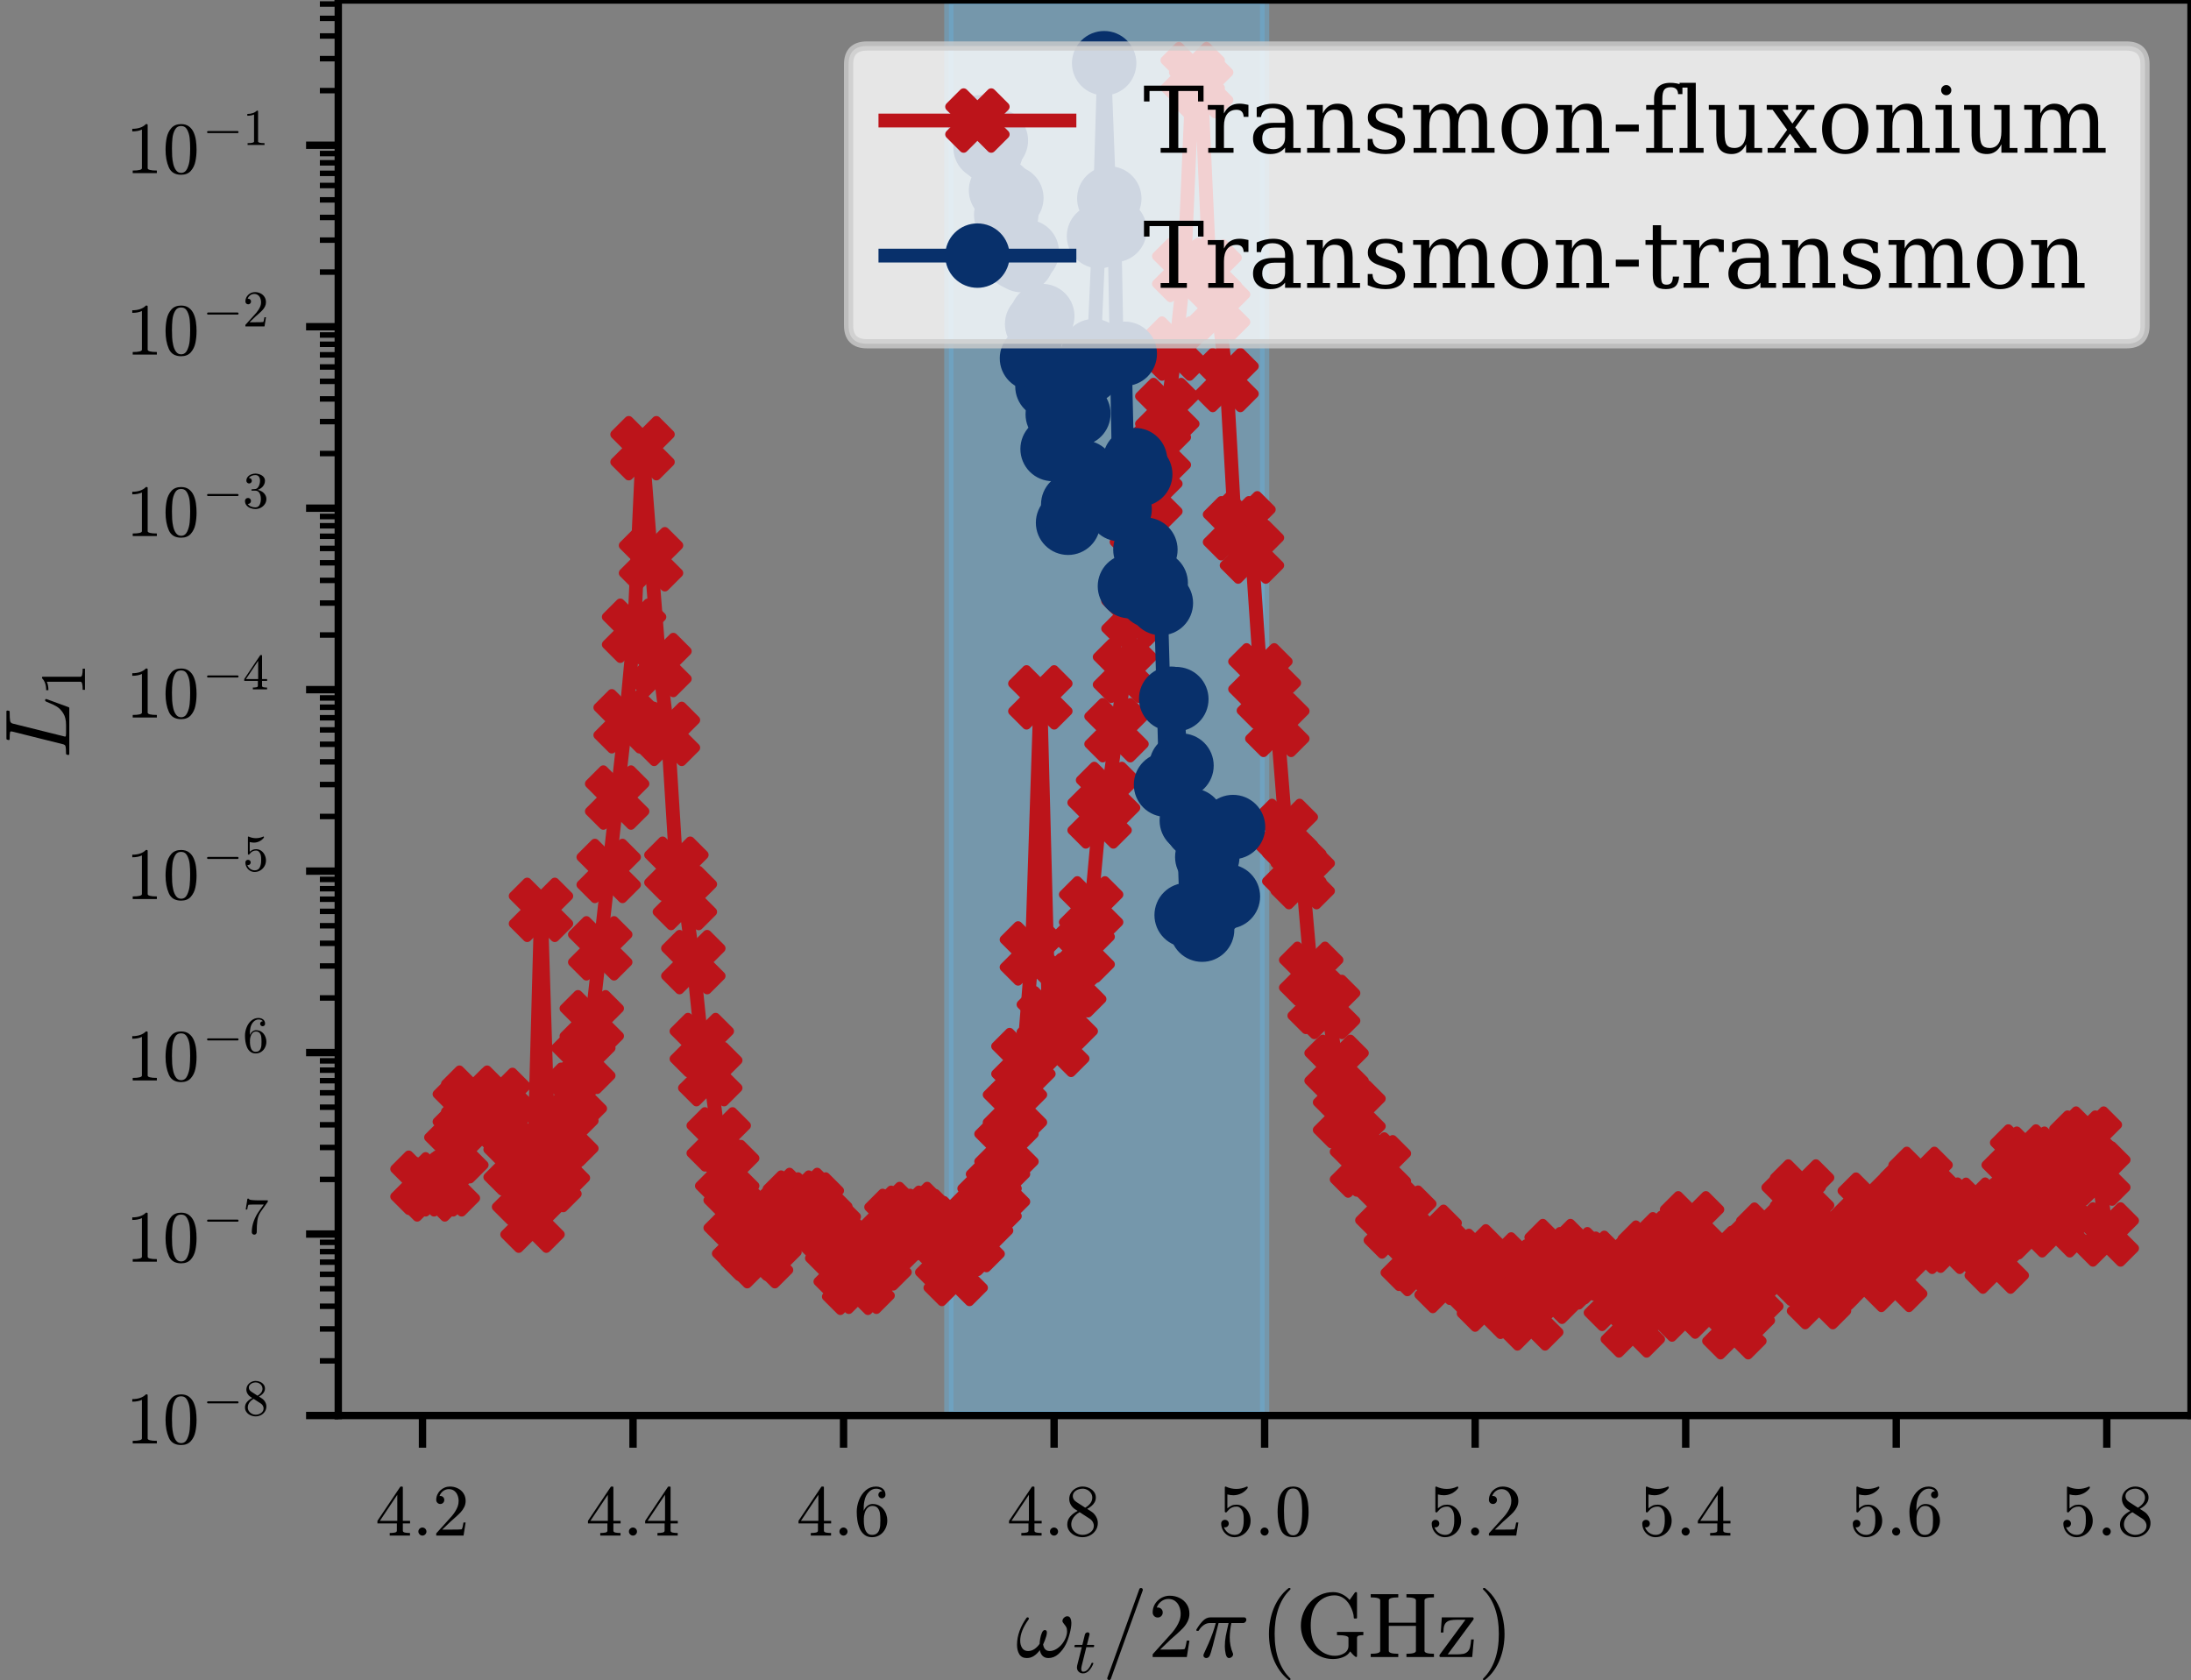 <?xml version="1.0" encoding="utf-8" standalone="no"?>
<!DOCTYPE svg PUBLIC "-//W3C//DTD SVG 1.1//EN"
  "http://www.w3.org/Graphics/SVG/1.1/DTD/svg11.dtd">
<!-- Created with matplotlib (https://matplotlib.org/) -->
<svg height="182.562pt" version="1.1" viewBox="0 0 238.08 182.562" width="238.08pt" xmlns="http://www.w3.org/2000/svg" xmlns:xlink="http://www.w3.org/1999/xlink">
 <rect x="0" y="0" width="238.08" height="182.562" fill="#808080" stroke="none"/>
 <defs>
  <style type="text/css">*{stroke-linecap:butt;stroke-linejoin:round;}</style>
 </defs>
 <g id="figure_1">
  <g id="patch_1">
   <path d="M 0 182.562 
L 238.08 182.562 
L 238.08 0 
L 0 0 
z
" style="fill:none;"/>
  </g>
  <g id="axes_1">
   <g id="patch_2">
    <path d="M 36.758 153.819 
L 238.08 153.819 
L 238.08 -0 
L 36.758 -0 
z
" style="fill:none;"/>
   </g>
   <g id="patch_3">
    <path clip-path="url(#pf2e981f36b)" d="M 103.103 153.819 
L 103.103 -0 
L 137.419 -0 
L 137.419 153.819 
z
" style="fill:#6aaed6;opacity:0.5;stroke:#6aaed6;stroke-linejoin:miter;"/>
   </g>
   <g id="matplotlib.axis_1">
    <g id="xtick_1">
     <g id="line2d_1">
      <defs>
       <path d="M 0 0 
L 0 3.5 
" id="m53b48653c0" style="stroke:#000000;stroke-width:0.8;"/>
      </defs>
      <g>
       <use style="stroke:#000000;stroke-width:0.8;" x="45.909" xlink:href="#m53b48653c0" y="153.819"/>
      </g>
     </g>
     <g id="text_1">
      <!-- $4.2$ -->
      <g transform="translate(40.789 166.898)scale(0.08 -0.08)">
       <defs>
        <path d="M 2.781 16.5 
L 2.781 20.016 
L 33.688 66.109 
Q 34.031 66.609 34.719 66.609 
L 36.188 66.609 
Q 37.312 66.609 37.312 65.484 
L 37.312 20.016 
L 47.125 20.016 
L 47.125 16.5 
L 37.312 16.5 
L 37.312 6.688 
Q 37.312 4.641 40.234 4.078 
Q 43.172 3.516 47.016 3.516 
L 47.016 0 
L 19.484 0 
L 19.484 3.516 
Q 23.344 3.516 26.266 4.078 
Q 29.203 4.641 29.203 6.688 
L 29.203 16.5 
z
M 6.109 20.016 
L 29.781 20.016 
L 29.781 55.422 
z
" id="Cmr10-52"/>
        <path d="M 8.406 5.516 
Q 8.406 7.766 10.062 9.375 
Q 11.719 10.984 13.922 10.984 
Q 15.281 10.984 16.594 10.25 
Q 17.922 9.516 18.656 8.203 
Q 19.391 6.891 19.391 5.516 
Q 19.391 3.328 17.766 1.656 
Q 16.156 0 13.922 0 
Q 11.719 0 10.062 1.656 
Q 8.406 3.328 8.406 5.516 
z
" id="Cmmi10-58"/>
        <path d="M 4.984 0 
L 4.984 2.688 
Q 4.984 2.938 5.172 3.219 
L 20.703 20.406 
Q 24.219 24.219 26.406 26.797 
Q 28.609 29.391 30.75 32.766 
Q 32.906 36.141 34.156 39.625 
Q 35.406 43.109 35.406 47.016 
Q 35.406 51.125 33.891 54.859 
Q 32.375 58.594 29.375 60.844 
Q 26.375 63.094 22.125 63.094 
Q 17.781 63.094 14.312 60.469 
Q 10.844 57.859 9.422 53.719 
Q 9.812 53.812 10.5 53.812 
Q 12.75 53.812 14.328 52.297 
Q 15.922 50.781 15.922 48.391 
Q 15.922 46.094 14.328 44.5 
Q 12.75 42.922 10.5 42.922 
Q 8.156 42.922 6.562 44.547 
Q 4.984 46.188 4.984 48.391 
Q 4.984 52.156 6.391 55.438 
Q 7.812 58.734 10.469 61.297 
Q 13.141 63.875 16.484 65.234 
Q 19.828 66.609 23.578 66.609 
Q 29.297 66.609 34.219 64.188 
Q 39.156 61.766 42.031 57.344 
Q 44.922 52.938 44.922 47.016 
Q 44.922 42.672 43.016 38.766 
Q 41.109 34.859 38.125 31.656 
Q 35.156 28.469 30.516 24.406 
Q 25.875 20.359 24.422 19 
L 13.094 8.109 
L 22.703 8.109 
Q 29.781 8.109 34.547 8.219 
Q 39.312 8.344 39.594 8.594 
Q 40.766 9.859 42 17.828 
L 44.922 17.828 
L 42.094 0 
z
" id="Cmr10-50"/>
       </defs>
       <use transform="translate(0 0.391)" xlink:href="#Cmr10-52"/>
       <use transform="translate(50 0.391)" xlink:href="#Cmmi10-58"/>
       <use transform="translate(77.686 0.391)" xlink:href="#Cmr10-50"/>
      </g>
     </g>
    </g>
    <g id="xtick_2">
     <g id="line2d_2">
      <g>
       <use style="stroke:#000000;stroke-width:0.8;" x="68.787" xlink:href="#m53b48653c0" y="153.819"/>
      </g>
     </g>
     <g id="text_2">
      <!-- $4.4$ -->
      <g transform="translate(63.667 166.898)scale(0.08 -0.08)">
       <use transform="translate(0 0.391)" xlink:href="#Cmr10-52"/>
       <use transform="translate(50 0.391)" xlink:href="#Cmmi10-58"/>
       <use transform="translate(77.686 0.391)" xlink:href="#Cmr10-52"/>
      </g>
     </g>
    </g>
    <g id="xtick_3">
     <g id="line2d_3">
      <g>
       <use style="stroke:#000000;stroke-width:0.8;" x="91.664" xlink:href="#m53b48653c0" y="153.819"/>
      </g>
     </g>
     <g id="text_3">
      <!-- $4.6$ -->
      <g transform="translate(86.544 166.898)scale(0.08 -0.08)">
       <defs>
        <path d="M 25 -2.203 
Q 18.797 -2.203 14.641 1.094 
Q 10.5 4.391 8.219 9.641 
Q 5.953 14.891 5.078 20.656 
Q 4.203 26.422 4.203 32.328 
Q 4.203 40.234 7.281 48.188 
Q 10.359 56.156 16.328 61.375 
Q 22.312 66.609 30.516 66.609 
Q 33.938 66.609 36.891 65.312 
Q 39.844 64.016 41.531 61.5 
Q 43.219 58.984 43.219 55.422 
Q 43.219 53.375 41.828 51.984 
Q 40.438 50.594 38.375 50.594 
Q 36.422 50.594 35 52 
Q 33.594 53.422 33.594 55.422 
Q 33.594 57.375 35 58.781 
Q 36.422 60.203 38.375 60.203 
L 38.922 60.203 
Q 37.641 62.016 35.328 62.859 
Q 33.016 63.719 30.516 63.719 
Q 27.484 63.719 24.922 62.391 
Q 22.359 61.078 20.312 58.828 
Q 18.266 56.594 16.891 53.875 
Q 15.531 51.172 14.766 47.703 
Q 14.016 44.234 13.812 41.203 
Q 13.625 38.188 13.625 33.594 
Q 15.375 37.703 18.594 40.312 
Q 21.828 42.922 25.875 42.922 
Q 30.328 42.922 33.984 41.109 
Q 37.641 39.312 40.281 36.109 
Q 42.922 32.906 44.312 28.797 
Q 45.703 24.703 45.703 20.516 
Q 45.703 14.656 43.094 9.344 
Q 40.484 4.047 35.734 0.922 
Q 31 -2.203 25 -2.203 
z
M 25 0.984 
Q 28.859 0.984 31.203 2.734 
Q 33.547 4.5 34.641 7.391 
Q 35.75 10.297 36.016 13.25 
Q 36.281 16.219 36.281 20.516 
Q 36.281 26.172 35.734 30.172 
Q 35.203 34.188 32.812 37.234 
Q 30.422 40.281 25.484 40.281 
Q 21.438 40.281 18.828 37.547 
Q 16.219 34.812 15.016 30.641 
Q 13.812 26.469 13.812 22.609 
Q 13.812 21.297 13.922 20.609 
Q 13.922 20.453 13.891 20.359 
Q 13.875 20.266 13.812 20.125 
Q 13.812 15.828 14.688 11.422 
Q 15.578 7.031 18.062 4 
Q 20.562 0.984 25 0.984 
z
" id="Cmr10-54"/>
       </defs>
       <use transform="translate(0 0.391)" xlink:href="#Cmr10-52"/>
       <use transform="translate(50 0.391)" xlink:href="#Cmmi10-58"/>
       <use transform="translate(77.686 0.391)" xlink:href="#Cmr10-54"/>
      </g>
     </g>
    </g>
    <g id="xtick_4">
     <g id="line2d_4">
      <g>
       <use style="stroke:#000000;stroke-width:0.8;" x="114.541" xlink:href="#m53b48653c0" y="153.819"/>
      </g>
     </g>
     <g id="text_4">
      <!-- $4.8$ -->
      <g transform="translate(109.421 166.898)scale(0.08 -0.08)">
       <defs>
        <path d="M 4.203 15.188 
Q 4.203 21.188 8.156 25.797 
Q 12.109 30.422 18.312 33.5 
L 14.594 35.891 
Q 11.188 38.141 9.031 41.875 
Q 6.891 45.609 6.891 49.703 
Q 6.891 54.5 9.406 58.344 
Q 11.922 62.203 16.094 64.406 
Q 20.266 66.609 25 66.609 
Q 29.438 66.609 33.562 64.797 
Q 37.703 62.984 40.359 59.609 
Q 43.016 56.25 43.016 51.609 
Q 43.016 48.25 41.422 45.359 
Q 39.844 42.484 37.078 40.188 
Q 34.328 37.891 31.203 36.281 
L 36.922 32.625 
Q 40.875 30.031 43.281 25.828 
Q 45.703 21.625 45.703 17 
Q 45.703 11.578 42.797 7.125 
Q 39.891 2.688 35.109 0.234 
Q 30.328 -2.203 25 -2.203 
Q 19.828 -2.203 15.016 -0.094 
Q 10.203 2 7.203 5.984 
Q 4.203 9.969 4.203 15.188 
z
M 9.625 15.188 
Q 9.625 11.234 11.797 7.953 
Q 13.969 4.688 17.531 2.828 
Q 21.094 0.984 25 0.984 
Q 30.812 0.984 35.547 4.375 
Q 40.281 7.766 40.281 13.375 
Q 40.281 15.281 39.516 17.156 
Q 38.766 19.047 37.422 20.578 
Q 36.078 22.125 34.422 23.094 
L 21 31.781 
Q 17.875 30.125 15.25 27.578 
Q 12.641 25.047 11.125 21.875 
Q 9.625 18.703 9.625 15.188 
z
M 16.5 45.703 
L 28.609 37.891 
Q 32.812 40.328 35.5 43.797 
Q 38.188 47.266 38.188 51.609 
Q 38.188 54.984 36.297 57.781 
Q 34.422 60.594 31.391 62.156 
Q 28.375 63.719 24.906 63.719 
Q 21.875 63.719 18.797 62.547 
Q 15.719 61.375 13.719 59.047 
Q 11.719 56.734 11.719 53.609 
Q 11.719 48.922 16.5 45.703 
z
" id="Cmr10-56"/>
       </defs>
       <use transform="translate(0 0.391)" xlink:href="#Cmr10-52"/>
       <use transform="translate(50 0.391)" xlink:href="#Cmmi10-58"/>
       <use transform="translate(77.686 0.391)" xlink:href="#Cmr10-56"/>
      </g>
     </g>
    </g>
    <g id="xtick_5">
     <g id="line2d_5">
      <g>
       <use style="stroke:#000000;stroke-width:0.8;" x="137.419" xlink:href="#m53b48653c0" y="153.819"/>
      </g>
     </g>
     <g id="text_5">
      <!-- $5.0$ -->
      <g transform="translate(132.299 166.898)scale(0.08 -0.08)">
       <defs>
        <path d="M 8.688 11.375 
Q 9.719 8.453 11.844 6.047 
Q 13.969 3.656 16.875 2.312 
Q 19.781 0.984 22.906 0.984 
Q 30.125 0.984 32.859 6.594 
Q 35.594 12.203 35.594 20.219 
Q 35.594 23.688 35.469 26.047 
Q 35.359 28.422 34.812 30.609 
Q 33.891 34.125 31.562 36.766 
Q 29.25 39.406 25.875 39.406 
Q 22.516 39.406 20.094 38.375 
Q 17.672 37.359 16.156 35.984 
Q 14.656 34.625 13.484 33.109 
Q 12.312 31.594 12.016 31.5 
L 10.891 31.5 
Q 10.641 31.5 10.266 31.812 
Q 9.906 32.125 9.906 32.422 
L 9.906 65.828 
Q 9.906 66.062 10.219 66.328 
Q 10.547 66.609 10.891 66.609 
L 11.188 66.609 
Q 17.922 63.375 25.484 63.375 
Q 32.906 63.375 39.797 66.609 
L 40.094 66.609 
Q 40.438 66.609 40.719 66.359 
Q 41.016 66.109 41.016 65.828 
L 41.016 64.891 
Q 41.016 64.406 40.828 64.406 
Q 37.406 59.859 32.25 57.312 
Q 27.094 54.781 21.578 54.781 
Q 17.578 54.781 13.375 55.906 
L 13.375 37.016 
Q 16.703 39.703 19.312 40.844 
Q 21.922 42 25.984 42 
Q 31.5 42 35.859 38.812 
Q 40.234 35.641 42.578 30.531 
Q 44.922 25.438 44.922 20.125 
Q 44.922 14.109 41.969 8.984 
Q 39.016 3.859 33.938 0.828 
Q 28.859 -2.203 22.906 -2.203 
Q 17.969 -2.203 13.844 0.328 
Q 9.719 2.875 7.344 7.172 
Q 4.984 11.469 4.984 16.312 
Q 4.984 18.562 6.438 19.969 
Q 7.906 21.391 10.109 21.391 
Q 12.312 21.391 13.797 19.938 
Q 15.281 18.5 15.281 16.312 
Q 15.281 14.156 13.797 12.672 
Q 12.312 11.188 10.109 11.188 
Q 9.766 11.188 9.328 11.25 
Q 8.891 11.328 8.688 11.375 
z
" id="Cmr10-53"/>
        <path d="M 25 -2.203 
Q 12.75 -2.203 8.328 7.875 
Q 3.906 17.969 3.906 31.891 
Q 3.906 40.578 5.484 48.234 
Q 7.078 55.906 11.781 61.25 
Q 16.5 66.609 25 66.609 
Q 31.594 66.609 35.781 63.375 
Q 39.984 60.156 42.188 55.047 
Q 44.391 49.953 45.188 44.109 
Q 46 38.281 46 31.891 
Q 46 23.297 44.406 15.797 
Q 42.828 8.297 38.188 3.047 
Q 33.547 -2.203 25 -2.203 
z
M 25 0.391 
Q 30.562 0.391 33.297 6.094 
Q 36.031 11.812 36.672 18.75 
Q 37.312 25.688 37.312 33.5 
Q 37.312 41.016 36.672 47.359 
Q 36.031 53.719 33.312 58.859 
Q 30.609 64.016 25 64.016 
Q 19.344 64.016 16.609 58.828 
Q 13.875 53.656 13.234 47.328 
Q 12.594 41.016 12.594 33.5 
Q 12.594 27.938 12.859 23 
Q 13.141 18.062 14.312 12.812 
Q 15.484 7.562 18.094 3.969 
Q 20.703 0.391 25 0.391 
z
" id="Cmr10-48"/>
       </defs>
       <use transform="translate(0 0.391)" xlink:href="#Cmr10-53"/>
       <use transform="translate(50 0.391)" xlink:href="#Cmmi10-58"/>
       <use transform="translate(77.686 0.391)" xlink:href="#Cmr10-48"/>
      </g>
     </g>
    </g>
    <g id="xtick_6">
     <g id="line2d_6">
      <g>
       <use style="stroke:#000000;stroke-width:0.8;" x="160.296" xlink:href="#m53b48653c0" y="153.819"/>
      </g>
     </g>
     <g id="text_6">
      <!-- $5.2$ -->
      <g transform="translate(155.176 166.898)scale(0.08 -0.08)">
       <use transform="translate(0 0.391)" xlink:href="#Cmr10-53"/>
       <use transform="translate(50 0.391)" xlink:href="#Cmmi10-58"/>
       <use transform="translate(77.686 0.391)" xlink:href="#Cmr10-50"/>
      </g>
     </g>
    </g>
    <g id="xtick_7">
     <g id="line2d_7">
      <g>
       <use style="stroke:#000000;stroke-width:0.8;" x="183.174" xlink:href="#m53b48653c0" y="153.819"/>
      </g>
     </g>
     <g id="text_7">
      <!-- $5.4$ -->
      <g transform="translate(178.054 166.898)scale(0.08 -0.08)">
       <use transform="translate(0 0.391)" xlink:href="#Cmr10-53"/>
       <use transform="translate(50 0.391)" xlink:href="#Cmmi10-58"/>
       <use transform="translate(77.686 0.391)" xlink:href="#Cmr10-52"/>
      </g>
     </g>
    </g>
    <g id="xtick_8">
     <g id="line2d_8">
      <g>
       <use style="stroke:#000000;stroke-width:0.8;" x="206.051" xlink:href="#m53b48653c0" y="153.819"/>
      </g>
     </g>
     <g id="text_8">
      <!-- $5.6$ -->
      <g transform="translate(200.931 166.898)scale(0.08 -0.08)">
       <use transform="translate(0 0.391)" xlink:href="#Cmr10-53"/>
       <use transform="translate(50 0.391)" xlink:href="#Cmmi10-58"/>
       <use transform="translate(77.686 0.391)" xlink:href="#Cmr10-54"/>
      </g>
     </g>
    </g>
    <g id="xtick_9">
     <g id="line2d_9">
      <g>
       <use style="stroke:#000000;stroke-width:0.8;" x="228.929" xlink:href="#m53b48653c0" y="153.819"/>
      </g>
     </g>
     <g id="text_9">
      <!-- $5.8$ -->
      <g transform="translate(223.809 166.898)scale(0.08 -0.08)">
       <use transform="translate(0 0.391)" xlink:href="#Cmr10-53"/>
       <use transform="translate(50 0.391)" xlink:href="#Cmmi10-58"/>
       <use transform="translate(77.686 0.391)" xlink:href="#Cmr10-56"/>
      </g>
     </g>
    </g>
    <g id="text_10">
     <!-- $\omega_t/2 \pi \, (\mathrm{GHz})$ -->
     <g transform="translate(110.369 180.062)scale(0.1 -0.1)">
      <defs>
       <path d="M 12.109 -1.125 
Q 6.453 -1.125 3.938 3.016 
Q 1.422 7.172 1.422 13.188 
Q 1.422 17.141 2.125 20.922 
Q 2.828 24.703 4.266 28.578 
Q 5.719 32.469 7.562 35.859 
Q 9.422 39.266 11.719 42.484 
Q 12.156 43.109 12.891 43.109 
Q 13.531 43.109 13.922 42.719 
Q 14.312 42.328 14.312 41.797 
Q 14.312 41.266 14.016 40.828 
Q 4.891 28.266 4.891 17.672 
Q 4.891 13.094 7 9.797 
Q 9.125 6.5 13.484 6.5 
Q 17.234 6.5 20.438 8.688 
Q 23.641 10.891 25.984 14.312 
Q 25.984 16.062 26.594 19.766 
Q 27.203 23.484 28.484 26.391 
Q 29.781 29.297 31.594 29.297 
Q 33.891 29.297 33.891 26.609 
Q 33.891 25.047 33.219 22.672 
Q 32.562 20.312 31.75 18.266 
Q 30.953 16.219 29.781 13.625 
Q 30.953 6.5 36.922 6.5 
Q 40.375 6.5 43.859 8.5 
Q 47.359 10.5 50.047 13.75 
Q 52.734 17 54.266 20.75 
Q 55.812 24.516 55.812 27.875 
Q 55.812 30.906 54.859 32.594 
Q 53.906 34.281 52.344 36.125 
Q 50.781 37.984 50.781 39.109 
Q 50.781 41.062 52.438 42.672 
Q 54.109 44.281 56 44.281 
Q 58.453 44.281 59.469 42.062 
Q 60.5 39.844 60.5 37.016 
Q 60.5 32.422 58.672 25.438 
Q 56.844 18.453 54.5 13.812 
Q 51.266 7.516 46.406 3.188 
Q 41.547 -1.125 35.5 -1.125 
Q 31.641 -1.125 29.266 1.188 
Q 26.906 3.516 26.219 7.516 
Q 23.438 3.562 19.875 1.219 
Q 16.312 -1.125 12.109 -1.125 
z
" id="Cmmi10-33"/>
       <path d="M 6.203 8.109 
Q 6.203 9.578 6.5 10.891 
L 13.719 39.594 
L 3.219 39.594 
Q 2.203 39.594 2.203 40.922 
Q 2.594 43.109 3.516 43.109 
L 14.594 43.109 
L 18.609 59.422 
Q 19 60.75 20.172 61.672 
Q 21.344 62.594 22.797 62.594 
Q 24.078 62.594 24.922 61.828 
Q 25.781 61.078 25.781 59.812 
Q 25.781 59.516 25.75 59.344 
Q 25.734 59.188 25.688 58.984 
L 21.688 43.109 
L 31.984 43.109 
Q 33.016 43.109 33.016 41.797 
Q 32.953 41.547 32.812 40.953 
Q 32.672 40.375 32.422 39.984 
Q 32.172 39.594 31.688 39.594 
L 20.797 39.594 
L 13.625 10.688 
Q 12.891 7.859 12.891 5.812 
Q 12.891 1.516 15.828 1.516 
Q 20.219 1.516 23.609 5.641 
Q 27 9.766 28.812 14.703 
Q 29.203 15.281 29.594 15.281 
L 30.812 15.281 
Q 31.203 15.281 31.438 15.016 
Q 31.688 14.75 31.688 14.406 
Q 31.688 14.203 31.594 14.109 
Q 29.391 8.062 25.188 3.469 
Q 21 -1.125 15.578 -1.125 
Q 11.625 -1.125 8.906 1.453 
Q 6.203 4.047 6.203 8.109 
z
" id="Cmmi10-116"/>
       <path d="M 5.609 -23 
Q 5.609 -22.703 5.719 -22.609 
L 40.484 73.781 
Q 40.672 74.359 41.156 74.672 
Q 41.656 75 42.281 75 
Q 43.172 75 43.719 74.453 
Q 44.281 73.922 44.281 73 
L 44.281 72.609 
L 9.516 -23.781 
Q 8.938 -25 7.625 -25 
Q 6.781 -25 6.188 -24.406 
Q 5.609 -23.828 5.609 -23 
z
" id="Cmmi10-61"/>
       <path d="M 10.109 1.703 
Q 10.109 2.25 10.5 3.328 
Q 13.281 9.125 15.688 14.719 
Q 18.109 20.312 20.031 25.609 
Q 21.969 30.906 23.578 36.922 
L 17.188 36.922 
Q 13.531 36.922 10.344 34.625 
Q 7.172 32.328 5.078 28.812 
Q 4.891 28.422 4.5 28.422 
L 3.328 28.422 
Q 2.391 28.422 2.391 29.391 
Q 2.391 29.594 2.594 29.984 
Q 5.859 35.547 9.594 39.328 
Q 13.328 43.109 18.016 43.109 
L 54.297 43.109 
Q 55.328 43.109 56.047 42.422 
Q 56.781 41.75 56.781 40.578 
Q 56.781 39.109 55.734 38.016 
Q 54.688 36.922 53.219 36.922 
L 40.484 36.922 
Q 38.875 29.047 38.719 21.578 
Q 38.719 11.969 42.094 4.203 
Q 42.391 3.609 42.391 2.984 
Q 42.391 1.906 41.75 0.969 
Q 41.109 0.047 40.109 -0.531 
Q 39.109 -1.125 37.984 -1.125 
Q 35.359 -1.125 34.375 3.172 
Q 33.406 7.469 33.406 11.531 
Q 33.406 17.234 34.375 22.531 
Q 35.359 27.828 37.5 36.922 
L 26.609 36.922 
Q 18.703 4.891 17.094 1.609 
Q 15.672 -1.125 13.188 -1.125 
Q 11.969 -1.125 11.031 -0.312 
Q 10.109 0.484 10.109 1.703 
z
" id="Cmmi10-188"/>
       <path d="M 31 -24.812 
Q 25.438 -20.406 21.406 -14.719 
Q 17.391 -9.031 14.812 -2.578 
Q 12.25 3.859 10.984 10.891 
Q 9.719 17.922 9.719 25 
Q 9.719 32.172 10.984 39.203 
Q 12.25 46.234 14.859 52.734 
Q 17.484 59.234 21.531 64.891 
Q 25.594 70.562 31 74.812 
Q 31 75 31.5 75 
L 32.422 75 
Q 32.719 75 32.953 74.734 
Q 33.203 74.469 33.203 74.125 
Q 33.203 73.688 33.016 73.484 
Q 28.125 68.703 24.875 63.234 
Q 21.625 57.766 19.641 51.578 
Q 17.672 45.406 16.797 38.781 
Q 15.922 32.172 15.922 25 
Q 15.922 -6.781 32.906 -23.297 
Q 33.203 -23.578 33.203 -24.125 
Q 33.203 -24.359 32.938 -24.672 
Q 32.672 -25 32.422 -25 
L 31.5 -25 
Q 31 -25 31 -24.812 
z
" id="Cmr10-40"/>
       <path d="M 23 10.688 
Q 26.609 6.297 31.812 3.797 
Q 37.016 1.312 42.672 1.312 
Q 48.25 1.312 52.781 4.141 
Q 57.328 6.984 57.328 12.203 
L 57.328 20.609 
Q 57.328 23.781 44.828 23.781 
L 44.828 27.297 
L 73.484 27.297 
L 73.484 23.781 
Q 70.312 23.781 68.453 23.234 
Q 66.609 22.703 66.609 20.609 
L 66.609 0.875 
Q 66.609 0.531 66.328 0.266 
Q 66.062 0 65.719 0 
Q 64.797 0 62.625 2.188 
Q 60.453 4.391 59.188 6.109 
Q 56.734 1.906 51.516 -0.141 
Q 46.297 -2.203 40.578 -2.203 
Q 30.859 -2.203 22.875 2.797 
Q 14.891 7.812 10.25 16.188 
Q 5.609 24.562 5.609 34.188 
Q 5.609 41.266 8.297 47.953 
Q 10.984 54.641 15.797 59.719 
Q 20.609 64.797 27 67.656 
Q 33.406 70.516 40.578 70.516 
Q 45.75 70.516 50.359 68.281 
Q 54.984 66.062 58.594 62.016 
L 64.406 70.219 
Q 64.984 70.516 65.094 70.516 
L 65.828 70.516 
Q 66.109 70.516 66.359 70.266 
Q 66.609 70.016 66.609 69.672 
L 66.609 42.672 
Q 66.609 41.797 65.828 41.797 
L 64.016 41.797 
Q 63.094 41.797 63.094 42.672 
Q 63.094 45.562 61.938 49.125 
Q 60.797 52.688 59.016 55.875 
Q 57.234 59.078 54.891 61.531 
Q 49.266 67 42 67 
Q 36.422 67 31.344 64.5 
Q 26.266 62.016 22.797 57.625 
Q 19.141 52.938 17.719 46.953 
Q 16.312 40.969 16.312 34.188 
Q 16.312 18.844 23 10.688 
z
" id="Cmr10-71"/>
       <path d="M 3.078 0 
L 3.078 3.516 
Q 13.375 3.516 13.375 6.688 
L 13.375 61.625 
Q 13.375 64.797 3.078 64.797 
L 3.078 68.312 
L 33.016 68.312 
L 33.016 64.797 
Q 22.703 64.797 22.703 61.625 
L 22.703 37.312 
L 52.203 37.312 
L 52.203 61.625 
Q 52.203 64.797 41.891 64.797 
L 41.891 68.312 
L 71.781 68.312 
L 71.781 64.797 
Q 61.531 64.797 61.531 61.625 
L 61.531 6.688 
Q 61.531 3.516 71.781 3.516 
L 71.781 0 
L 41.891 0 
L 41.891 3.516 
Q 52.203 3.516 52.203 6.688 
L 52.203 33.797 
L 22.703 33.797 
L 22.703 6.688 
Q 22.703 3.516 33.016 3.516 
L 33.016 0 
z
" id="Cmr10-72"/>
       <path d="M 3.906 0 
Q 2.781 0 2.781 1.125 
L 2.781 1.906 
Q 2.781 2.297 3.078 2.594 
L 31 40.484 
L 22.016 40.484 
Q 17.781 40.484 15.016 39.938 
Q 12.25 39.406 10.469 37.906 
Q 8.688 36.422 7.875 33.812 
Q 7.078 31.203 7.078 26.609 
L 4.203 26.609 
L 5.328 43.109 
L 38.812 43.109 
Q 39.266 43.109 39.578 42.797 
Q 39.891 42.484 39.891 42 
L 39.891 41.406 
Q 39.891 41.109 39.703 40.719 
L 11.719 2.875 
L 21.297 2.875 
Q 25.641 2.875 28.547 3.406 
Q 31.453 3.953 33.5 6 
Q 35.406 7.906 36.109 11.125 
Q 36.812 14.359 37.203 19.094 
L 40.094 19.094 
L 38.375 0 
z
" id="Cmr10-122"/>
       <path d="M 6.5 -25 
Q 5.609 -25 5.609 -24.125 
Q 5.609 -23.688 5.812 -23.484 
Q 22.906 -6.781 22.906 25 
Q 22.906 56.781 6 73.297 
Q 5.609 73.531 5.609 74.125 
Q 5.609 74.469 5.875 74.734 
Q 6.156 75 6.5 75 
L 7.422 75 
Q 7.719 75 7.906 74.812 
Q 15.094 69.141 19.875 61.031 
Q 24.656 52.938 26.875 43.75 
Q 29.109 34.578 29.109 25 
Q 29.109 17.922 27.906 11.062 
Q 26.703 4.203 24.094 -2.453 
Q 21.484 -9.125 17.484 -14.766 
Q 13.484 -20.406 7.906 -24.812 
Q 7.719 -25 7.422 -25 
z
" id="Cmr10-41"/>
      </defs>
      <use xlink:href="#Cmmi10-33"/>
      <use transform="translate(62.207 -17.006)scale(0.7)" xlink:href="#Cmmi10-116"/>
      <use transform="translate(93.843 0)" xlink:href="#Cmmi10-61"/>
      <use transform="translate(143.843 0)" xlink:href="#Cmr10-50"/>
      <use transform="translate(193.843 0)" xlink:href="#Cmmi10-188"/>
      <use transform="translate(265.458 0)" xlink:href="#Cmr10-40"/>
      <use transform="translate(304.276 0)" xlink:href="#Cmr10-71"/>
      <use transform="translate(382.694 0)" xlink:href="#Cmr10-72"/>
      <use transform="translate(457.694 0)" xlink:href="#Cmr10-122"/>
      <use transform="translate(502.079 0)" xlink:href="#Cmr10-41"/>
     </g>
    </g>
   </g>
   <g id="matplotlib.axis_2">
    <g id="ytick_1">
     <g id="line2d_10">
      <defs>
       <path d="M 0 0 
L -3.5 0 
" id="m1eabdc0684" style="stroke:#000000;stroke-width:0.8;"/>
      </defs>
      <g>
       <use style="stroke:#000000;stroke-width:0.8;" x="36.758" xlink:href="#m1eabdc0684" y="15.784"/>
      </g>
     </g>
     <g id="text_11">
      <!-- $10^{-1}$ -->
      <g transform="translate(13.678 18.823)scale(0.08 -0.08)">
       <defs>
        <path d="M 9.281 0 
L 9.281 3.516 
Q 21.781 3.516 21.781 6.688 
L 21.781 59.188 
Q 16.609 56.688 8.688 56.688 
L 8.688 60.203 
Q 20.953 60.203 27.203 66.609 
L 28.609 66.609 
Q 28.953 66.609 29.266 66.328 
Q 29.594 66.062 29.594 65.719 
L 29.594 6.688 
Q 29.594 3.516 42.094 3.516 
L 42.094 0 
z
" id="Cmr10-49"/>
        <path d="M 10.203 23 
Q 9.375 23 8.828 23.625 
Q 8.297 24.266 8.297 25 
Q 8.297 25.734 8.828 26.359 
Q 9.375 27 10.203 27 
L 67.578 27 
Q 68.359 27 68.875 26.359 
Q 69.391 25.734 69.391 25 
Q 69.391 24.266 68.875 23.625 
Q 68.359 23 67.578 23 
z
" id="Cmsy10-161"/>
       </defs>
       <use transform="translate(0 0.109)" xlink:href="#Cmr10-49"/>
       <use transform="translate(50 0.109)" xlink:href="#Cmr10-48"/>
       <use transform="translate(104.464 38.373)scale(0.7)" xlink:href="#Cmsy10-161"/>
       <use transform="translate(158.844 38.373)scale(0.7)" xlink:href="#Cmr10-49"/>
      </g>
     </g>
    </g>
    <g id="ytick_2">
     <g id="line2d_11">
      <g>
       <use style="stroke:#000000;stroke-width:0.8;" x="36.758" xlink:href="#m1eabdc0684" y="35.503"/>
      </g>
     </g>
     <g id="text_12">
      <!-- $10^{-2}$ -->
      <g transform="translate(13.678 38.542)scale(0.08 -0.08)">
       <use transform="translate(0 0.109)" xlink:href="#Cmr10-49"/>
       <use transform="translate(50 0.109)" xlink:href="#Cmr10-48"/>
       <use transform="translate(104.464 38.373)scale(0.7)" xlink:href="#Cmsy10-161"/>
       <use transform="translate(158.844 38.373)scale(0.7)" xlink:href="#Cmr10-50"/>
      </g>
     </g>
    </g>
    <g id="ytick_3">
     <g id="line2d_12">
      <g>
       <use style="stroke:#000000;stroke-width:0.8;" x="36.758" xlink:href="#m1eabdc0684" y="55.222"/>
      </g>
     </g>
     <g id="text_13">
      <!-- $10^{-3}$ -->
      <g transform="translate(13.678 58.262)scale(0.08 -0.08)">
       <defs>
        <path d="M 9.516 7.719 
Q 11.859 4.297 15.812 2.641 
Q 19.781 0.984 24.312 0.984 
Q 30.125 0.984 32.562 5.938 
Q 35.016 10.891 35.016 17.188 
Q 35.016 20.016 34.5 22.844 
Q 33.984 25.688 32.766 28.125 
Q 31.547 30.562 29.422 32.031 
Q 27.297 33.5 24.219 33.5 
L 17.578 33.5 
Q 16.703 33.5 16.703 34.422 
L 16.703 35.297 
Q 16.703 36.078 17.578 36.078 
L 23.094 36.531 
Q 26.609 36.531 28.922 39.156 
Q 31.25 41.797 32.328 45.578 
Q 33.406 49.359 33.406 52.781 
Q 33.406 57.562 31.156 60.641 
Q 28.906 63.719 24.312 63.719 
Q 20.516 63.719 17.047 62.281 
Q 13.578 60.844 11.531 57.906 
Q 11.719 57.953 11.859 57.984 
Q 12.016 58.016 12.203 58.016 
Q 14.453 58.016 15.969 56.453 
Q 17.484 54.891 17.484 52.688 
Q 17.484 50.531 15.969 48.969 
Q 14.453 47.406 12.203 47.406 
Q 10.016 47.406 8.453 48.969 
Q 6.891 50.531 6.891 52.688 
Q 6.891 56.984 9.469 60.156 
Q 12.062 63.328 16.141 64.969 
Q 20.219 66.609 24.312 66.609 
Q 27.344 66.609 30.703 65.703 
Q 34.078 64.797 36.812 63.109 
Q 39.547 61.422 41.281 58.781 
Q 43.016 56.156 43.016 52.781 
Q 43.016 48.578 41.141 45.016 
Q 39.266 41.453 35.984 38.859 
Q 32.719 36.281 28.812 35.016 
Q 33.156 34.188 37.062 31.734 
Q 40.969 29.297 43.328 25.484 
Q 45.703 21.688 45.703 17.281 
Q 45.703 11.766 42.672 7.297 
Q 39.656 2.828 34.719 0.312 
Q 29.781 -2.203 24.312 -2.203 
Q 19.625 -2.203 14.906 -0.406 
Q 10.203 1.375 7.203 4.938 
Q 4.203 8.5 4.203 13.484 
Q 4.203 15.969 5.859 17.625 
Q 7.516 19.281 10.016 19.281 
Q 11.625 19.281 12.969 18.531 
Q 14.312 17.781 15.062 16.406 
Q 15.828 15.047 15.828 13.484 
Q 15.828 11.031 14.109 9.375 
Q 12.406 7.719 10.016 7.719 
z
" id="Cmr10-51"/>
       </defs>
       <use transform="translate(0 0.109)" xlink:href="#Cmr10-49"/>
       <use transform="translate(50 0.109)" xlink:href="#Cmr10-48"/>
       <use transform="translate(104.464 38.373)scale(0.7)" xlink:href="#Cmsy10-161"/>
       <use transform="translate(158.844 38.373)scale(0.7)" xlink:href="#Cmr10-51"/>
      </g>
     </g>
    </g>
    <g id="ytick_4">
     <g id="line2d_13">
      <g>
       <use style="stroke:#000000;stroke-width:0.8;" x="36.758" xlink:href="#m1eabdc0684" y="74.942"/>
      </g>
     </g>
     <g id="text_14">
      <!-- $10^{-4}$ -->
      <g transform="translate(13.678 77.981)scale(0.08 -0.08)">
       <use transform="translate(0 0.109)" xlink:href="#Cmr10-49"/>
       <use transform="translate(50 0.109)" xlink:href="#Cmr10-48"/>
       <use transform="translate(104.464 38.373)scale(0.7)" xlink:href="#Cmsy10-161"/>
       <use transform="translate(158.844 38.373)scale(0.7)" xlink:href="#Cmr10-52"/>
      </g>
     </g>
    </g>
    <g id="ytick_5">
     <g id="line2d_14">
      <g>
       <use style="stroke:#000000;stroke-width:0.8;" x="36.758" xlink:href="#m1eabdc0684" y="94.661"/>
      </g>
     </g>
     <g id="text_15">
      <!-- $10^{-5}$ -->
      <g transform="translate(13.678 97.701)scale(0.08 -0.08)">
       <use transform="translate(0 0.109)" xlink:href="#Cmr10-49"/>
       <use transform="translate(50 0.109)" xlink:href="#Cmr10-48"/>
       <use transform="translate(104.464 38.373)scale(0.7)" xlink:href="#Cmsy10-161"/>
       <use transform="translate(158.844 38.373)scale(0.7)" xlink:href="#Cmr10-53"/>
      </g>
     </g>
    </g>
    <g id="ytick_6">
     <g id="line2d_15">
      <g>
       <use style="stroke:#000000;stroke-width:0.8;" x="36.758" xlink:href="#m1eabdc0684" y="114.38"/>
      </g>
     </g>
     <g id="text_16">
      <!-- $10^{-6}$ -->
      <g transform="translate(13.678 117.42)scale(0.08 -0.08)">
       <use transform="translate(0 0.109)" xlink:href="#Cmr10-49"/>
       <use transform="translate(50 0.109)" xlink:href="#Cmr10-48"/>
       <use transform="translate(104.464 38.373)scale(0.7)" xlink:href="#Cmsy10-161"/>
       <use transform="translate(158.844 38.373)scale(0.7)" xlink:href="#Cmr10-54"/>
      </g>
     </g>
    </g>
    <g id="ytick_7">
     <g id="line2d_16">
      <g>
       <use style="stroke:#000000;stroke-width:0.8;" x="36.758" xlink:href="#m1eabdc0684" y="134.1"/>
      </g>
     </g>
     <g id="text_17">
      <!-- $10^{-7}$ -->
      <g transform="translate(13.678 137.139)scale(0.08 -0.08)">
       <defs>
        <path d="M 17.391 2.594 
Q 17.391 8.156 18.359 13.469 
Q 19.344 18.797 21.219 24 
Q 23.094 29.203 25.75 34.203 
Q 28.422 39.203 31.594 43.609 
L 40.719 56.297 
L 29.297 56.297 
Q 11.531 56.297 10.984 55.812 
Q 9.672 54.203 8.5 46.578 
L 5.609 46.578 
L 8.891 67.578 
L 11.812 67.578 
L 11.812 67.281 
Q 11.812 65.484 17.922 64.938 
Q 24.031 64.406 29.891 64.406 
L 48.484 64.406 
L 48.484 61.812 
Q 48.484 61.719 48.453 61.672 
Q 48.438 61.625 48.391 61.531 
L 34.625 42.188 
Q 29.547 34.672 28.266 25.484 
Q 27 16.312 27 2.594 
Q 27 0.641 25.578 -0.781 
Q 24.172 -2.203 22.219 -2.203 
Q 20.219 -2.203 18.797 -0.781 
Q 17.391 0.641 17.391 2.594 
z
" id="Cmr10-55"/>
       </defs>
       <use transform="translate(0 0.431)" xlink:href="#Cmr10-49"/>
       <use transform="translate(50 0.431)" xlink:href="#Cmr10-48"/>
       <use transform="translate(104.464 38.695)scale(0.7)" xlink:href="#Cmsy10-161"/>
       <use transform="translate(158.844 38.695)scale(0.7)" xlink:href="#Cmr10-55"/>
      </g>
     </g>
    </g>
    <g id="ytick_8">
     <g id="line2d_17">
      <g>
       <use style="stroke:#000000;stroke-width:0.8;" x="36.758" xlink:href="#m1eabdc0684" y="153.819"/>
      </g>
     </g>
     <g id="text_18">
      <!-- $10^{-8}$ -->
      <g transform="translate(13.678 156.859)scale(0.08 -0.08)">
       <use transform="translate(0 0.109)" xlink:href="#Cmr10-49"/>
       <use transform="translate(50 0.109)" xlink:href="#Cmr10-48"/>
       <use transform="translate(104.464 38.373)scale(0.7)" xlink:href="#Cmsy10-161"/>
       <use transform="translate(158.844 38.373)scale(0.7)" xlink:href="#Cmr10-56"/>
      </g>
     </g>
    </g>
    <g id="ytick_9">
     <g id="line2d_18">
      <defs>
       <path d="M 0 0 
L -2 0 
" id="m51dff380a6" style="stroke:#000000;stroke-width:0.6;"/>
      </defs>
      <g>
       <use style="stroke:#000000;stroke-width:0.6;" x="36.758" xlink:href="#m51dff380a6" y="147.883"/>
      </g>
     </g>
    </g>
    <g id="ytick_10">
     <g id="line2d_19">
      <g>
       <use style="stroke:#000000;stroke-width:0.6;" x="36.758" xlink:href="#m51dff380a6" y="144.411"/>
      </g>
     </g>
    </g>
    <g id="ytick_11">
     <g id="line2d_20">
      <g>
       <use style="stroke:#000000;stroke-width:0.6;" x="36.758" xlink:href="#m51dff380a6" y="141.947"/>
      </g>
     </g>
    </g>
    <g id="ytick_12">
     <g id="line2d_21">
      <g>
       <use style="stroke:#000000;stroke-width:0.6;" x="36.758" xlink:href="#m51dff380a6" y="140.036"/>
      </g>
     </g>
    </g>
    <g id="ytick_13">
     <g id="line2d_22">
      <g>
       <use style="stroke:#000000;stroke-width:0.6;" x="36.758" xlink:href="#m51dff380a6" y="138.475"/>
      </g>
     </g>
    </g>
    <g id="ytick_14">
     <g id="line2d_23">
      <g>
       <use style="stroke:#000000;stroke-width:0.6;" x="36.758" xlink:href="#m51dff380a6" y="137.154"/>
      </g>
     </g>
    </g>
    <g id="ytick_15">
     <g id="line2d_24">
      <g>
       <use style="stroke:#000000;stroke-width:0.6;" x="36.758" xlink:href="#m51dff380a6" y="136.011"/>
      </g>
     </g>
    </g>
    <g id="ytick_16">
     <g id="line2d_25">
      <g>
       <use style="stroke:#000000;stroke-width:0.6;" x="36.758" xlink:href="#m51dff380a6" y="135.002"/>
      </g>
     </g>
    </g>
    <g id="ytick_17">
     <g id="line2d_26">
      <g>
       <use style="stroke:#000000;stroke-width:0.6;" x="36.758" xlink:href="#m51dff380a6" y="128.164"/>
      </g>
     </g>
    </g>
    <g id="ytick_18">
     <g id="line2d_27">
      <g>
       <use style="stroke:#000000;stroke-width:0.6;" x="36.758" xlink:href="#m51dff380a6" y="124.691"/>
      </g>
     </g>
    </g>
    <g id="ytick_19">
     <g id="line2d_28">
      <g>
       <use style="stroke:#000000;stroke-width:0.6;" x="36.758" xlink:href="#m51dff380a6" y="122.228"/>
      </g>
     </g>
    </g>
    <g id="ytick_20">
     <g id="line2d_29">
      <g>
       <use style="stroke:#000000;stroke-width:0.6;" x="36.758" xlink:href="#m51dff380a6" y="120.317"/>
      </g>
     </g>
    </g>
    <g id="ytick_21">
     <g id="line2d_30">
      <g>
       <use style="stroke:#000000;stroke-width:0.6;" x="36.758" xlink:href="#m51dff380a6" y="118.755"/>
      </g>
     </g>
    </g>
    <g id="ytick_22">
     <g id="line2d_31">
      <g>
       <use style="stroke:#000000;stroke-width:0.6;" x="36.758" xlink:href="#m51dff380a6" y="117.435"/>
      </g>
     </g>
    </g>
    <g id="ytick_23">
     <g id="line2d_32">
      <g>
       <use style="stroke:#000000;stroke-width:0.6;" x="36.758" xlink:href="#m51dff380a6" y="116.291"/>
      </g>
     </g>
    </g>
    <g id="ytick_24">
     <g id="line2d_33">
      <g>
       <use style="stroke:#000000;stroke-width:0.6;" x="36.758" xlink:href="#m51dff380a6" y="115.283"/>
      </g>
     </g>
    </g>
    <g id="ytick_25">
     <g id="line2d_34">
      <g>
       <use style="stroke:#000000;stroke-width:0.6;" x="36.758" xlink:href="#m51dff380a6" y="108.444"/>
      </g>
     </g>
    </g>
    <g id="ytick_26">
     <g id="line2d_35">
      <g>
       <use style="stroke:#000000;stroke-width:0.6;" x="36.758" xlink:href="#m51dff380a6" y="104.972"/>
      </g>
     </g>
    </g>
    <g id="ytick_27">
     <g id="line2d_36">
      <g>
       <use style="stroke:#000000;stroke-width:0.6;" x="36.758" xlink:href="#m51dff380a6" y="102.508"/>
      </g>
     </g>
    </g>
    <g id="ytick_28">
     <g id="line2d_37">
      <g>
       <use style="stroke:#000000;stroke-width:0.6;" x="36.758" xlink:href="#m51dff380a6" y="100.597"/>
      </g>
     </g>
    </g>
    <g id="ytick_29">
     <g id="line2d_38">
      <g>
       <use style="stroke:#000000;stroke-width:0.6;" x="36.758" xlink:href="#m51dff380a6" y="99.036"/>
      </g>
     </g>
    </g>
    <g id="ytick_30">
     <g id="line2d_39">
      <g>
       <use style="stroke:#000000;stroke-width:0.6;" x="36.758" xlink:href="#m51dff380a6" y="97.716"/>
      </g>
     </g>
    </g>
    <g id="ytick_31">
     <g id="line2d_40">
      <g>
       <use style="stroke:#000000;stroke-width:0.6;" x="36.758" xlink:href="#m51dff380a6" y="96.572"/>
      </g>
     </g>
    </g>
    <g id="ytick_32">
     <g id="line2d_41">
      <g>
       <use style="stroke:#000000;stroke-width:0.6;" x="36.758" xlink:href="#m51dff380a6" y="95.563"/>
      </g>
     </g>
    </g>
    <g id="ytick_33">
     <g id="line2d_42">
      <g>
       <use style="stroke:#000000;stroke-width:0.6;" x="36.758" xlink:href="#m51dff380a6" y="88.725"/>
      </g>
     </g>
    </g>
    <g id="ytick_34">
     <g id="line2d_43">
      <g>
       <use style="stroke:#000000;stroke-width:0.6;" x="36.758" xlink:href="#m51dff380a6" y="85.253"/>
      </g>
     </g>
    </g>
    <g id="ytick_35">
     <g id="line2d_44">
      <g>
       <use style="stroke:#000000;stroke-width:0.6;" x="36.758" xlink:href="#m51dff380a6" y="82.789"/>
      </g>
     </g>
    </g>
    <g id="ytick_36">
     <g id="line2d_45">
      <g>
       <use style="stroke:#000000;stroke-width:0.6;" x="36.758" xlink:href="#m51dff380a6" y="80.878"/>
      </g>
     </g>
    </g>
    <g id="ytick_37">
     <g id="line2d_46">
      <g>
       <use style="stroke:#000000;stroke-width:0.6;" x="36.758" xlink:href="#m51dff380a6" y="79.316"/>
      </g>
     </g>
    </g>
    <g id="ytick_38">
     <g id="line2d_47">
      <g>
       <use style="stroke:#000000;stroke-width:0.6;" x="36.758" xlink:href="#m51dff380a6" y="77.996"/>
      </g>
     </g>
    </g>
    <g id="ytick_39">
     <g id="line2d_48">
      <g>
       <use style="stroke:#000000;stroke-width:0.6;" x="36.758" xlink:href="#m51dff380a6" y="76.853"/>
      </g>
     </g>
    </g>
    <g id="ytick_40">
     <g id="line2d_49">
      <g>
       <use style="stroke:#000000;stroke-width:0.6;" x="36.758" xlink:href="#m51dff380a6" y="75.844"/>
      </g>
     </g>
    </g>
    <g id="ytick_41">
     <g id="line2d_50">
      <g>
       <use style="stroke:#000000;stroke-width:0.6;" x="36.758" xlink:href="#m51dff380a6" y="69.006"/>
      </g>
     </g>
    </g>
    <g id="ytick_42">
     <g id="line2d_51">
      <g>
       <use style="stroke:#000000;stroke-width:0.6;" x="36.758" xlink:href="#m51dff380a6" y="65.533"/>
      </g>
     </g>
    </g>
    <g id="ytick_43">
     <g id="line2d_52">
      <g>
       <use style="stroke:#000000;stroke-width:0.6;" x="36.758" xlink:href="#m51dff380a6" y="63.07"/>
      </g>
     </g>
    </g>
    <g id="ytick_44">
     <g id="line2d_53">
      <g>
       <use style="stroke:#000000;stroke-width:0.6;" x="36.758" xlink:href="#m51dff380a6" y="61.159"/>
      </g>
     </g>
    </g>
    <g id="ytick_45">
     <g id="line2d_54">
      <g>
       <use style="stroke:#000000;stroke-width:0.6;" x="36.758" xlink:href="#m51dff380a6" y="59.597"/>
      </g>
     </g>
    </g>
    <g id="ytick_46">
     <g id="line2d_55">
      <g>
       <use style="stroke:#000000;stroke-width:0.6;" x="36.758" xlink:href="#m51dff380a6" y="58.277"/>
      </g>
     </g>
    </g>
    <g id="ytick_47">
     <g id="line2d_56">
      <g>
       <use style="stroke:#000000;stroke-width:0.6;" x="36.758" xlink:href="#m51dff380a6" y="57.133"/>
      </g>
     </g>
    </g>
    <g id="ytick_48">
     <g id="line2d_57">
      <g>
       <use style="stroke:#000000;stroke-width:0.6;" x="36.758" xlink:href="#m51dff380a6" y="56.125"/>
      </g>
     </g>
    </g>
    <g id="ytick_49">
     <g id="line2d_58">
      <g>
       <use style="stroke:#000000;stroke-width:0.6;" x="36.758" xlink:href="#m51dff380a6" y="49.286"/>
      </g>
     </g>
    </g>
    <g id="ytick_50">
     <g id="line2d_59">
      <g>
       <use style="stroke:#000000;stroke-width:0.6;" x="36.758" xlink:href="#m51dff380a6" y="45.814"/>
      </g>
     </g>
    </g>
    <g id="ytick_51">
     <g id="line2d_60">
      <g>
       <use style="stroke:#000000;stroke-width:0.6;" x="36.758" xlink:href="#m51dff380a6" y="43.35"/>
      </g>
     </g>
    </g>
    <g id="ytick_52">
     <g id="line2d_61">
      <g>
       <use style="stroke:#000000;stroke-width:0.6;" x="36.758" xlink:href="#m51dff380a6" y="41.439"/>
      </g>
     </g>
    </g>
    <g id="ytick_53">
     <g id="line2d_62">
      <g>
       <use style="stroke:#000000;stroke-width:0.6;" x="36.758" xlink:href="#m51dff380a6" y="39.878"/>
      </g>
     </g>
    </g>
    <g id="ytick_54">
     <g id="line2d_63">
      <g>
       <use style="stroke:#000000;stroke-width:0.6;" x="36.758" xlink:href="#m51dff380a6" y="38.558"/>
      </g>
     </g>
    </g>
    <g id="ytick_55">
     <g id="line2d_64">
      <g>
       <use style="stroke:#000000;stroke-width:0.6;" x="36.758" xlink:href="#m51dff380a6" y="37.414"/>
      </g>
     </g>
    </g>
    <g id="ytick_56">
     <g id="line2d_65">
      <g>
       <use style="stroke:#000000;stroke-width:0.6;" x="36.758" xlink:href="#m51dff380a6" y="36.405"/>
      </g>
     </g>
    </g>
    <g id="ytick_57">
     <g id="line2d_66">
      <g>
       <use style="stroke:#000000;stroke-width:0.6;" x="36.758" xlink:href="#m51dff380a6" y="29.567"/>
      </g>
     </g>
    </g>
    <g id="ytick_58">
     <g id="line2d_67">
      <g>
       <use style="stroke:#000000;stroke-width:0.6;" x="36.758" xlink:href="#m51dff380a6" y="26.095"/>
      </g>
     </g>
    </g>
    <g id="ytick_59">
     <g id="line2d_68">
      <g>
       <use style="stroke:#000000;stroke-width:0.6;" x="36.758" xlink:href="#m51dff380a6" y="23.631"/>
      </g>
     </g>
    </g>
    <g id="ytick_60">
     <g id="line2d_69">
      <g>
       <use style="stroke:#000000;stroke-width:0.6;" x="36.758" xlink:href="#m51dff380a6" y="21.72"/>
      </g>
     </g>
    </g>
    <g id="ytick_61">
     <g id="line2d_70">
      <g>
       <use style="stroke:#000000;stroke-width:0.6;" x="36.758" xlink:href="#m51dff380a6" y="20.158"/>
      </g>
     </g>
    </g>
    <g id="ytick_62">
     <g id="line2d_71">
      <g>
       <use style="stroke:#000000;stroke-width:0.6;" x="36.758" xlink:href="#m51dff380a6" y="18.838"/>
      </g>
     </g>
    </g>
    <g id="ytick_63">
     <g id="line2d_72">
      <g>
       <use style="stroke:#000000;stroke-width:0.6;" x="36.758" xlink:href="#m51dff380a6" y="17.695"/>
      </g>
     </g>
    </g>
    <g id="ytick_64">
     <g id="line2d_73">
      <g>
       <use style="stroke:#000000;stroke-width:0.6;" x="36.758" xlink:href="#m51dff380a6" y="16.686"/>
      </g>
     </g>
    </g>
    <g id="ytick_65">
     <g id="line2d_74">
      <g>
       <use style="stroke:#000000;stroke-width:0.6;" x="36.758" xlink:href="#m51dff380a6" y="9.848"/>
      </g>
     </g>
    </g>
    <g id="ytick_66">
     <g id="line2d_75">
      <g>
       <use style="stroke:#000000;stroke-width:0.6;" x="36.758" xlink:href="#m51dff380a6" y="6.375"/>
      </g>
     </g>
    </g>
    <g id="ytick_67">
     <g id="line2d_76">
      <g>
       <use style="stroke:#000000;stroke-width:0.6;" x="36.758" xlink:href="#m51dff380a6" y="3.911"/>
      </g>
     </g>
    </g>
    <g id="ytick_68">
     <g id="line2d_77">
      <g>
       <use style="stroke:#000000;stroke-width:0.6;" x="36.758" xlink:href="#m51dff380a6" y="2"/>
      </g>
     </g>
    </g>
    <g id="ytick_69">
     <g id="line2d_78">
      <g>
       <use style="stroke:#000000;stroke-width:0.6;" x="36.758" xlink:href="#m51dff380a6" y="0.439"/>
      </g>
     </g>
    </g>
    <g id="text_19">
     <!-- $L_1$ -->
     <g transform="translate(7.598 82.41)rotate(-90)scale(0.1 -0.1)">
      <defs>
       <path d="M 4.688 0 
Q 3.719 0 3.719 1.312 
Q 3.766 1.562 3.906 2.172 
Q 4.047 2.781 4.312 3.141 
Q 4.594 3.516 4.984 3.516 
Q 11.078 3.516 13.484 4.203 
Q 14.797 4.641 15.375 6.891 
L 29.109 61.812 
Q 29.297 62.797 29.297 63.188 
Q 29.297 64.266 28.078 64.406 
Q 26.219 64.797 20.906 64.797 
Q 19.922 64.797 19.922 66.109 
Q 20.266 67.391 20.453 67.844 
Q 20.656 68.312 21.578 68.312 
L 51.125 68.312 
Q 52 68.312 52 67 
Q 51.859 65.969 51.656 65.375 
Q 51.469 64.797 50.688 64.797 
Q 43.312 64.797 40.828 64.312 
Q 38.375 63.875 37.797 61.375 
L 24.125 6.5 
Q 23.688 5.281 23.688 4.297 
Q 23.688 3.516 27.094 3.516 
L 36.375 3.516 
Q 44.234 3.516 49.109 6.641 
Q 54 9.766 56.344 13.688 
Q 58.688 17.625 60.266 21.844 
Q 61.859 26.078 62.594 26.219 
L 63.484 26.219 
Q 64.5 26.219 64.5 24.906 
L 55.609 0.688 
Q 55.469 0 54.688 0 
z
" id="Cmmi10-76"/>
      </defs>
      <use transform="translate(0 0.688)" xlink:href="#Cmmi10-76"/>
      <use transform="translate(68.018 -16.319)scale(0.7)" xlink:href="#Cmr10-49"/>
     </g>
    </g>
   </g>
   <g id="line2d_79">
    <path clip-path="url(#pf2e981f36b)" d="M 45.909 128.523 
L 46.829 129.25 
L 47.748 128.699 
L 48.668 128.7 
L 49.588 125.095 
L 50.508 120.393 
L 51.427 119.281 
L 52.347 120.611 
L 53.267 120.515 
L 54.186 119.519 
L 55.106 122.02 
L 56.026 126.411 
L 57.865 132.643 
L 58.785 98.87 
L 59.705 128.23 
L 60.624 126.504 
L 61.544 123.295 
L 62.464 118.963 
L 63.383 115.384 
L 64.303 111.085 
L 67.982 78.379 
L 68.901 68.539 
L 69.821 48.705 
L 71.661 72.265 
L 72.58 79.749 
L 73.5 94.398 
L 74.42 97.586 
L 75.339 104.55 
L 76.259 113.561 
L 77.179 116.724 
L 78.098 123.812 
L 79.018 127.363 
L 79.938 131.927 
L 80.858 134.714 
L 82.697 136.506 
L 84.536 132.789 
L 86.376 130.682 
L 87.295 130.393 
L 88.215 130.888 
L 89.135 132.596 
L 90.054 133.708 
L 90.974 135.22 
L 91.894 137.765 
L 92.814 139.398 
L 93.733 139.284 
L 94.653 137.326 
L 95.573 136.742 
L 96.492 134.969 
L 97.412 132.67 
L 99.251 131.92 
L 101.091 133.462 
L 102.011 133.896 
L 102.93 136.752 
L 103.85 138.436 
L 104.77 135.166 
L 105.689 134.754 
L 106.609 132.223 
L 108.448 129.086 
L 110.288 120.462 
L 111.207 115.194 
L 112.127 103.605 
L 113.047 75.781 
L 113.967 110.654 
L 114.886 113.541 
L 115.806 110.553 
L 117.645 103.295 
L 118.565 98.71 
L 119.485 88.721 
L 120.404 86.276 
L 122.244 72.894 
L 125.923 49.012 
L 126.842 44.555 
L 127.762 37.879 
L 128.682 29.336 
L 129.601 8.057 
L 130.521 9.363 
L 131.441 29.51 
L 132.36 33.499 
L 133.28 41.292 
L 134.2 57.407 
L 135.12 56.865 
L 136.039 59.937 
L 136.959 73.387 
L 137.879 75.716 
L 138.798 78.771 
L 139.718 90.293 
L 140.638 94.262 
L 141.557 95.315 
L 142.477 105.819 
L 143.397 108.869 
L 144.317 109.42 
L 145.236 115.933 
L 146.156 121.284 
L 147.076 120.882 
L 147.995 126.656 
L 148.915 126.538 
L 149.835 126.843 
L 150.754 131.104 
L 151.674 133.275 
L 152.594 132.319 
L 153.513 136.791 
L 154.433 137.359 
L 155.353 134.397 
L 156.273 137.288 
L 157.192 139.201 
L 158.112 137.019 
L 159.032 138.311 
L 159.951 136.523 
L 160.871 139.277 
L 161.791 141.221 
L 162.71 137.403 
L 163.63 138.842 
L 164.55 142.008 
L 165.47 140.675 
L 166.389 143.266 
L 167.309 138.163 
L 168.229 140.371 
L 169.148 135.948 
L 170.068 138.801 
L 170.988 136.835 
L 171.907 137.324 
L 172.827 137.227 
L 173.747 138.23 
L 174.667 137.843 
L 175.586 141.145 
L 176.506 139.334 
L 177.426 144.03 
L 178.345 139.759 
L 179.265 136.118 
L 180.185 142.303 
L 181.104 135.211 
L 182.024 135.043 
L 182.944 141.658 
L 183.863 132.932 
L 185.703 141.983 
L 186.623 136.701 
L 187.542 137.293 
L 188.462 144.225 
L 189.382 141.997 
L 190.301 140.451 
L 191.221 135.264 
L 192.141 134.163 
L 193.06 138.41 
L 193.98 137.307 
L 194.9 130.548 
L 195.82 129.476 
L 196.739 134.687 
L 197.659 140.954 
L 198.579 139.705 
L 199.498 138.786 
L 200.418 137.588 
L 201.338 136.988 
L 202.257 133.505 
L 203.177 130.903 
L 204.097 132.141 
L 205.936 139.083 
L 206.856 133.749 
L 207.776 129.27 
L 208.695 128.103 
L 209.615 130.29 
L 210.535 133.369 
L 211.454 134.945 
L 212.374 134.823 
L 214.213 131.448 
L 215.133 131.465 
L 216.053 134.064 
L 216.973 137.094 
L 217.892 133.353 
L 218.812 128.097 
L 219.732 125.671 
L 220.651 125.911 
L 221.571 128.225 
L 222.491 131.792 
L 223.41 133.149 
L 224.33 130.862 
L 225.25 127.26 
L 226.169 124.165 
L 227.089 123.727 
L 228.009 127.531 
L 228.929 134.146 
L 228.929 134.146 
" style="fill:none;stroke:#bc141a;stroke-linecap:square;stroke-width:1.5;"/>
    <defs>
     <path d="M -1.5 3 
L 0 1.5 
L 1.5 3 
L 3 1.5 
L 1.5 0 
L 3 -1.5 
L 1.5 -3 
L 0 -1.5 
L -1.5 -3 
L -3 -1.5 
L -1.5 0 
L -3 1.5 
z
" id="mbb2f945863" style="stroke:#bc141a;stroke-linejoin:miter;"/>
    </defs>
    <g clip-path="url(#pf2e981f36b)">
     <use style="fill:#bc141a;stroke:#bc141a;stroke-linejoin:miter;" x="45.909" xlink:href="#mbb2f945863" y="128.523"/>
     <use style="fill:#bc141a;stroke:#bc141a;stroke-linejoin:miter;" x="46.829" xlink:href="#mbb2f945863" y="129.25"/>
     <use style="fill:#bc141a;stroke:#bc141a;stroke-linejoin:miter;" x="47.748" xlink:href="#mbb2f945863" y="128.699"/>
     <use style="fill:#bc141a;stroke:#bc141a;stroke-linejoin:miter;" x="48.668" xlink:href="#mbb2f945863" y="128.7"/>
     <use style="fill:#bc141a;stroke:#bc141a;stroke-linejoin:miter;" x="49.588" xlink:href="#mbb2f945863" y="125.095"/>
     <use style="fill:#bc141a;stroke:#bc141a;stroke-linejoin:miter;" x="50.508" xlink:href="#mbb2f945863" y="120.393"/>
     <use style="fill:#bc141a;stroke:#bc141a;stroke-linejoin:miter;" x="51.427" xlink:href="#mbb2f945863" y="119.281"/>
     <use style="fill:#bc141a;stroke:#bc141a;stroke-linejoin:miter;" x="52.347" xlink:href="#mbb2f945863" y="120.611"/>
     <use style="fill:#bc141a;stroke:#bc141a;stroke-linejoin:miter;" x="53.267" xlink:href="#mbb2f945863" y="120.515"/>
     <use style="fill:#bc141a;stroke:#bc141a;stroke-linejoin:miter;" x="54.186" xlink:href="#mbb2f945863" y="119.519"/>
     <use style="fill:#bc141a;stroke:#bc141a;stroke-linejoin:miter;" x="55.106" xlink:href="#mbb2f945863" y="122.02"/>
     <use style="fill:#bc141a;stroke:#bc141a;stroke-linejoin:miter;" x="56.026" xlink:href="#mbb2f945863" y="126.411"/>
     <use style="fill:#bc141a;stroke:#bc141a;stroke-linejoin:miter;" x="56.945" xlink:href="#mbb2f945863" y="129.646"/>
     <use style="fill:#bc141a;stroke:#bc141a;stroke-linejoin:miter;" x="57.865" xlink:href="#mbb2f945863" y="132.643"/>
     <use style="fill:#bc141a;stroke:#bc141a;stroke-linejoin:miter;" x="58.785" xlink:href="#mbb2f945863" y="98.87"/>
     <use style="fill:#bc141a;stroke:#bc141a;stroke-linejoin:miter;" x="59.705" xlink:href="#mbb2f945863" y="128.23"/>
     <use style="fill:#bc141a;stroke:#bc141a;stroke-linejoin:miter;" x="60.624" xlink:href="#mbb2f945863" y="126.504"/>
     <use style="fill:#bc141a;stroke:#bc141a;stroke-linejoin:miter;" x="61.544" xlink:href="#mbb2f945863" y="123.295"/>
     <use style="fill:#bc141a;stroke:#bc141a;stroke-linejoin:miter;" x="62.464" xlink:href="#mbb2f945863" y="118.963"/>
     <use style="fill:#bc141a;stroke:#bc141a;stroke-linejoin:miter;" x="63.383" xlink:href="#mbb2f945863" y="115.384"/>
     <use style="fill:#bc141a;stroke:#bc141a;stroke-linejoin:miter;" x="64.303" xlink:href="#mbb2f945863" y="111.085"/>
     <use style="fill:#bc141a;stroke:#bc141a;stroke-linejoin:miter;" x="65.223" xlink:href="#mbb2f945863" y="103.052"/>
     <use style="fill:#bc141a;stroke:#bc141a;stroke-linejoin:miter;" x="66.142" xlink:href="#mbb2f945863" y="94.641"/>
     <use style="fill:#bc141a;stroke:#bc141a;stroke-linejoin:miter;" x="67.062" xlink:href="#mbb2f945863" y="86.667"/>
     <use style="fill:#bc141a;stroke:#bc141a;stroke-linejoin:miter;" x="67.982" xlink:href="#mbb2f945863" y="78.379"/>
     <use style="fill:#bc141a;stroke:#bc141a;stroke-linejoin:miter;" x="68.901" xlink:href="#mbb2f945863" y="68.539"/>
     <use style="fill:#bc141a;stroke:#bc141a;stroke-linejoin:miter;" x="69.821" xlink:href="#mbb2f945863" y="48.705"/>
     <use style="fill:#bc141a;stroke:#bc141a;stroke-linejoin:miter;" x="70.741" xlink:href="#mbb2f945863" y="60.771"/>
     <use style="fill:#bc141a;stroke:#bc141a;stroke-linejoin:miter;" x="71.661" xlink:href="#mbb2f945863" y="72.265"/>
     <use style="fill:#bc141a;stroke:#bc141a;stroke-linejoin:miter;" x="72.58" xlink:href="#mbb2f945863" y="79.749"/>
     <use style="fill:#bc141a;stroke:#bc141a;stroke-linejoin:miter;" x="73.5" xlink:href="#mbb2f945863" y="94.398"/>
     <use style="fill:#bc141a;stroke:#bc141a;stroke-linejoin:miter;" x="74.42" xlink:href="#mbb2f945863" y="97.586"/>
     <use style="fill:#bc141a;stroke:#bc141a;stroke-linejoin:miter;" x="75.339" xlink:href="#mbb2f945863" y="104.55"/>
     <use style="fill:#bc141a;stroke:#bc141a;stroke-linejoin:miter;" x="76.259" xlink:href="#mbb2f945863" y="113.561"/>
     <use style="fill:#bc141a;stroke:#bc141a;stroke-linejoin:miter;" x="77.179" xlink:href="#mbb2f945863" y="116.724"/>
     <use style="fill:#bc141a;stroke:#bc141a;stroke-linejoin:miter;" x="78.098" xlink:href="#mbb2f945863" y="123.812"/>
     <use style="fill:#bc141a;stroke:#bc141a;stroke-linejoin:miter;" x="79.018" xlink:href="#mbb2f945863" y="127.363"/>
     <use style="fill:#bc141a;stroke:#bc141a;stroke-linejoin:miter;" x="79.938" xlink:href="#mbb2f945863" y="131.927"/>
     <use style="fill:#bc141a;stroke:#bc141a;stroke-linejoin:miter;" x="80.858" xlink:href="#mbb2f945863" y="134.714"/>
     <use style="fill:#bc141a;stroke:#bc141a;stroke-linejoin:miter;" x="81.777" xlink:href="#mbb2f945863" y="135.69"/>
     <use style="fill:#bc141a;stroke:#bc141a;stroke-linejoin:miter;" x="82.697" xlink:href="#mbb2f945863" y="136.506"/>
     <use style="fill:#bc141a;stroke:#bc141a;stroke-linejoin:miter;" x="83.617" xlink:href="#mbb2f945863" y="134.55"/>
     <use style="fill:#bc141a;stroke:#bc141a;stroke-linejoin:miter;" x="84.536" xlink:href="#mbb2f945863" y="132.789"/>
     <use style="fill:#bc141a;stroke:#bc141a;stroke-linejoin:miter;" x="85.456" xlink:href="#mbb2f945863" y="131.769"/>
     <use style="fill:#bc141a;stroke:#bc141a;stroke-linejoin:miter;" x="86.376" xlink:href="#mbb2f945863" y="130.682"/>
     <use style="fill:#bc141a;stroke:#bc141a;stroke-linejoin:miter;" x="87.295" xlink:href="#mbb2f945863" y="130.393"/>
     <use style="fill:#bc141a;stroke:#bc141a;stroke-linejoin:miter;" x="88.215" xlink:href="#mbb2f945863" y="130.888"/>
     <use style="fill:#bc141a;stroke:#bc141a;stroke-linejoin:miter;" x="89.135" xlink:href="#mbb2f945863" y="132.596"/>
     <use style="fill:#bc141a;stroke:#bc141a;stroke-linejoin:miter;" x="90.054" xlink:href="#mbb2f945863" y="133.708"/>
     <use style="fill:#bc141a;stroke:#bc141a;stroke-linejoin:miter;" x="90.974" xlink:href="#mbb2f945863" y="135.22"/>
     <use style="fill:#bc141a;stroke:#bc141a;stroke-linejoin:miter;" x="91.894" xlink:href="#mbb2f945863" y="137.765"/>
     <use style="fill:#bc141a;stroke:#bc141a;stroke-linejoin:miter;" x="92.814" xlink:href="#mbb2f945863" y="139.398"/>
     <use style="fill:#bc141a;stroke:#bc141a;stroke-linejoin:miter;" x="93.733" xlink:href="#mbb2f945863" y="139.284"/>
     <use style="fill:#bc141a;stroke:#bc141a;stroke-linejoin:miter;" x="94.653" xlink:href="#mbb2f945863" y="137.326"/>
     <use style="fill:#bc141a;stroke:#bc141a;stroke-linejoin:miter;" x="95.573" xlink:href="#mbb2f945863" y="136.742"/>
     <use style="fill:#bc141a;stroke:#bc141a;stroke-linejoin:miter;" x="96.492" xlink:href="#mbb2f945863" y="134.969"/>
     <use style="fill:#bc141a;stroke:#bc141a;stroke-linejoin:miter;" x="97.412" xlink:href="#mbb2f945863" y="132.67"/>
     <use style="fill:#bc141a;stroke:#bc141a;stroke-linejoin:miter;" x="98.332" xlink:href="#mbb2f945863" y="132.334"/>
     <use style="fill:#bc141a;stroke:#bc141a;stroke-linejoin:miter;" x="99.251" xlink:href="#mbb2f945863" y="131.92"/>
     <use style="fill:#bc141a;stroke:#bc141a;stroke-linejoin:miter;" x="100.171" xlink:href="#mbb2f945863" y="132.708"/>
     <use style="fill:#bc141a;stroke:#bc141a;stroke-linejoin:miter;" x="101.091" xlink:href="#mbb2f945863" y="133.462"/>
     <use style="fill:#bc141a;stroke:#bc141a;stroke-linejoin:miter;" x="102.011" xlink:href="#mbb2f945863" y="133.896"/>
     <use style="fill:#bc141a;stroke:#bc141a;stroke-linejoin:miter;" x="102.93" xlink:href="#mbb2f945863" y="136.752"/>
     <use style="fill:#bc141a;stroke:#bc141a;stroke-linejoin:miter;" x="103.85" xlink:href="#mbb2f945863" y="138.436"/>
     <use style="fill:#bc141a;stroke:#bc141a;stroke-linejoin:miter;" x="104.77" xlink:href="#mbb2f945863" y="135.166"/>
     <use style="fill:#bc141a;stroke:#bc141a;stroke-linejoin:miter;" x="105.689" xlink:href="#mbb2f945863" y="134.754"/>
     <use style="fill:#bc141a;stroke:#bc141a;stroke-linejoin:miter;" x="106.609" xlink:href="#mbb2f945863" y="132.223"/>
     <use style="fill:#bc141a;stroke:#bc141a;stroke-linejoin:miter;" x="107.529" xlink:href="#mbb2f945863" y="130.651"/>
     <use style="fill:#bc141a;stroke:#bc141a;stroke-linejoin:miter;" x="108.448" xlink:href="#mbb2f945863" y="129.086"/>
     <use style="fill:#bc141a;stroke:#bc141a;stroke-linejoin:miter;" x="109.368" xlink:href="#mbb2f945863" y="124.722"/>
     <use style="fill:#bc141a;stroke:#bc141a;stroke-linejoin:miter;" x="110.288" xlink:href="#mbb2f945863" y="120.462"/>
     <use style="fill:#bc141a;stroke:#bc141a;stroke-linejoin:miter;" x="111.207" xlink:href="#mbb2f945863" y="115.194"/>
     <use style="fill:#bc141a;stroke:#bc141a;stroke-linejoin:miter;" x="112.127" xlink:href="#mbb2f945863" y="103.605"/>
     <use style="fill:#bc141a;stroke:#bc141a;stroke-linejoin:miter;" x="113.047" xlink:href="#mbb2f945863" y="75.781"/>
     <use style="fill:#bc141a;stroke:#bc141a;stroke-linejoin:miter;" x="113.967" xlink:href="#mbb2f945863" y="110.654"/>
     <use style="fill:#bc141a;stroke:#bc141a;stroke-linejoin:miter;" x="114.886" xlink:href="#mbb2f945863" y="113.541"/>
     <use style="fill:#bc141a;stroke:#bc141a;stroke-linejoin:miter;" x="115.806" xlink:href="#mbb2f945863" y="110.553"/>
     <use style="fill:#bc141a;stroke:#bc141a;stroke-linejoin:miter;" x="116.726" xlink:href="#mbb2f945863" y="107.065"/>
     <use style="fill:#bc141a;stroke:#bc141a;stroke-linejoin:miter;" x="117.645" xlink:href="#mbb2f945863" y="103.295"/>
     <use style="fill:#bc141a;stroke:#bc141a;stroke-linejoin:miter;" x="118.565" xlink:href="#mbb2f945863" y="98.71"/>
     <use style="fill:#bc141a;stroke:#bc141a;stroke-linejoin:miter;" x="119.485" xlink:href="#mbb2f945863" y="88.721"/>
     <use style="fill:#bc141a;stroke:#bc141a;stroke-linejoin:miter;" x="120.404" xlink:href="#mbb2f945863" y="86.276"/>
     <use style="fill:#bc141a;stroke:#bc141a;stroke-linejoin:miter;" x="121.324" xlink:href="#mbb2f945863" y="79.349"/>
     <use style="fill:#bc141a;stroke:#bc141a;stroke-linejoin:miter;" x="122.244" xlink:href="#mbb2f945863" y="72.894"/>
     <use style="fill:#bc141a;stroke:#bc141a;stroke-linejoin:miter;" x="123.164" xlink:href="#mbb2f945863" y="66.804"/>
     <use style="fill:#bc141a;stroke:#bc141a;stroke-linejoin:miter;" x="124.083" xlink:href="#mbb2f945863" y="60.394"/>
     <use style="fill:#bc141a;stroke:#bc141a;stroke-linejoin:miter;" x="125.003" xlink:href="#mbb2f945863" y="54.07"/>
     <use style="fill:#bc141a;stroke:#bc141a;stroke-linejoin:miter;" x="125.923" xlink:href="#mbb2f945863" y="49.012"/>
     <use style="fill:#bc141a;stroke:#bc141a;stroke-linejoin:miter;" x="126.842" xlink:href="#mbb2f945863" y="44.555"/>
     <use style="fill:#bc141a;stroke:#bc141a;stroke-linejoin:miter;" x="127.762" xlink:href="#mbb2f945863" y="37.879"/>
     <use style="fill:#bc141a;stroke:#bc141a;stroke-linejoin:miter;" x="128.682" xlink:href="#mbb2f945863" y="29.336"/>
     <use style="fill:#bc141a;stroke:#bc141a;stroke-linejoin:miter;" x="129.601" xlink:href="#mbb2f945863" y="8.057"/>
     <use style="fill:#bc141a;stroke:#bc141a;stroke-linejoin:miter;" x="130.521" xlink:href="#mbb2f945863" y="9.363"/>
     <use style="fill:#bc141a;stroke:#bc141a;stroke-linejoin:miter;" x="131.441" xlink:href="#mbb2f945863" y="29.51"/>
     <use style="fill:#bc141a;stroke:#bc141a;stroke-linejoin:miter;" x="132.36" xlink:href="#mbb2f945863" y="33.499"/>
     <use style="fill:#bc141a;stroke:#bc141a;stroke-linejoin:miter;" x="133.28" xlink:href="#mbb2f945863" y="41.292"/>
     <use style="fill:#bc141a;stroke:#bc141a;stroke-linejoin:miter;" x="134.2" xlink:href="#mbb2f945863" y="57.407"/>
     <use style="fill:#bc141a;stroke:#bc141a;stroke-linejoin:miter;" x="135.12" xlink:href="#mbb2f945863" y="56.865"/>
     <use style="fill:#bc141a;stroke:#bc141a;stroke-linejoin:miter;" x="136.039" xlink:href="#mbb2f945863" y="59.937"/>
     <use style="fill:#bc141a;stroke:#bc141a;stroke-linejoin:miter;" x="136.959" xlink:href="#mbb2f945863" y="73.387"/>
     <use style="fill:#bc141a;stroke:#bc141a;stroke-linejoin:miter;" x="137.879" xlink:href="#mbb2f945863" y="75.716"/>
     <use style="fill:#bc141a;stroke:#bc141a;stroke-linejoin:miter;" x="138.798" xlink:href="#mbb2f945863" y="78.771"/>
     <use style="fill:#bc141a;stroke:#bc141a;stroke-linejoin:miter;" x="139.718" xlink:href="#mbb2f945863" y="90.293"/>
     <use style="fill:#bc141a;stroke:#bc141a;stroke-linejoin:miter;" x="140.638" xlink:href="#mbb2f945863" y="94.262"/>
     <use style="fill:#bc141a;stroke:#bc141a;stroke-linejoin:miter;" x="141.557" xlink:href="#mbb2f945863" y="95.315"/>
     <use style="fill:#bc141a;stroke:#bc141a;stroke-linejoin:miter;" x="142.477" xlink:href="#mbb2f945863" y="105.819"/>
     <use style="fill:#bc141a;stroke:#bc141a;stroke-linejoin:miter;" x="143.397" xlink:href="#mbb2f945863" y="108.869"/>
     <use style="fill:#bc141a;stroke:#bc141a;stroke-linejoin:miter;" x="144.317" xlink:href="#mbb2f945863" y="109.42"/>
     <use style="fill:#bc141a;stroke:#bc141a;stroke-linejoin:miter;" x="145.236" xlink:href="#mbb2f945863" y="115.933"/>
     <use style="fill:#bc141a;stroke:#bc141a;stroke-linejoin:miter;" x="146.156" xlink:href="#mbb2f945863" y="121.284"/>
     <use style="fill:#bc141a;stroke:#bc141a;stroke-linejoin:miter;" x="147.076" xlink:href="#mbb2f945863" y="120.882"/>
     <use style="fill:#bc141a;stroke:#bc141a;stroke-linejoin:miter;" x="147.995" xlink:href="#mbb2f945863" y="126.656"/>
     <use style="fill:#bc141a;stroke:#bc141a;stroke-linejoin:miter;" x="148.915" xlink:href="#mbb2f945863" y="126.538"/>
     <use style="fill:#bc141a;stroke:#bc141a;stroke-linejoin:miter;" x="149.835" xlink:href="#mbb2f945863" y="126.843"/>
     <use style="fill:#bc141a;stroke:#bc141a;stroke-linejoin:miter;" x="150.754" xlink:href="#mbb2f945863" y="131.104"/>
     <use style="fill:#bc141a;stroke:#bc141a;stroke-linejoin:miter;" x="151.674" xlink:href="#mbb2f945863" y="133.275"/>
     <use style="fill:#bc141a;stroke:#bc141a;stroke-linejoin:miter;" x="152.594" xlink:href="#mbb2f945863" y="132.319"/>
     <use style="fill:#bc141a;stroke:#bc141a;stroke-linejoin:miter;" x="153.513" xlink:href="#mbb2f945863" y="136.791"/>
     <use style="fill:#bc141a;stroke:#bc141a;stroke-linejoin:miter;" x="154.433" xlink:href="#mbb2f945863" y="137.359"/>
     <use style="fill:#bc141a;stroke:#bc141a;stroke-linejoin:miter;" x="155.353" xlink:href="#mbb2f945863" y="134.397"/>
     <use style="fill:#bc141a;stroke:#bc141a;stroke-linejoin:miter;" x="156.273" xlink:href="#mbb2f945863" y="137.288"/>
     <use style="fill:#bc141a;stroke:#bc141a;stroke-linejoin:miter;" x="157.192" xlink:href="#mbb2f945863" y="139.201"/>
     <use style="fill:#bc141a;stroke:#bc141a;stroke-linejoin:miter;" x="158.112" xlink:href="#mbb2f945863" y="137.019"/>
     <use style="fill:#bc141a;stroke:#bc141a;stroke-linejoin:miter;" x="159.032" xlink:href="#mbb2f945863" y="138.311"/>
     <use style="fill:#bc141a;stroke:#bc141a;stroke-linejoin:miter;" x="159.951" xlink:href="#mbb2f945863" y="136.523"/>
     <use style="fill:#bc141a;stroke:#bc141a;stroke-linejoin:miter;" x="160.871" xlink:href="#mbb2f945863" y="139.277"/>
     <use style="fill:#bc141a;stroke:#bc141a;stroke-linejoin:miter;" x="161.791" xlink:href="#mbb2f945863" y="141.221"/>
     <use style="fill:#bc141a;stroke:#bc141a;stroke-linejoin:miter;" x="162.71" xlink:href="#mbb2f945863" y="137.403"/>
     <use style="fill:#bc141a;stroke:#bc141a;stroke-linejoin:miter;" x="163.63" xlink:href="#mbb2f945863" y="138.842"/>
     <use style="fill:#bc141a;stroke:#bc141a;stroke-linejoin:miter;" x="164.55" xlink:href="#mbb2f945863" y="142.008"/>
     <use style="fill:#bc141a;stroke:#bc141a;stroke-linejoin:miter;" x="165.47" xlink:href="#mbb2f945863" y="140.675"/>
     <use style="fill:#bc141a;stroke:#bc141a;stroke-linejoin:miter;" x="166.389" xlink:href="#mbb2f945863" y="143.266"/>
     <use style="fill:#bc141a;stroke:#bc141a;stroke-linejoin:miter;" x="167.309" xlink:href="#mbb2f945863" y="138.163"/>
     <use style="fill:#bc141a;stroke:#bc141a;stroke-linejoin:miter;" x="168.229" xlink:href="#mbb2f945863" y="140.371"/>
     <use style="fill:#bc141a;stroke:#bc141a;stroke-linejoin:miter;" x="169.148" xlink:href="#mbb2f945863" y="135.948"/>
     <use style="fill:#bc141a;stroke:#bc141a;stroke-linejoin:miter;" x="170.068" xlink:href="#mbb2f945863" y="138.801"/>
     <use style="fill:#bc141a;stroke:#bc141a;stroke-linejoin:miter;" x="170.988" xlink:href="#mbb2f945863" y="136.835"/>
     <use style="fill:#bc141a;stroke:#bc141a;stroke-linejoin:miter;" x="171.907" xlink:href="#mbb2f945863" y="137.324"/>
     <use style="fill:#bc141a;stroke:#bc141a;stroke-linejoin:miter;" x="172.827" xlink:href="#mbb2f945863" y="137.227"/>
     <use style="fill:#bc141a;stroke:#bc141a;stroke-linejoin:miter;" x="173.747" xlink:href="#mbb2f945863" y="138.23"/>
     <use style="fill:#bc141a;stroke:#bc141a;stroke-linejoin:miter;" x="174.667" xlink:href="#mbb2f945863" y="137.843"/>
     <use style="fill:#bc141a;stroke:#bc141a;stroke-linejoin:miter;" x="175.586" xlink:href="#mbb2f945863" y="141.145"/>
     <use style="fill:#bc141a;stroke:#bc141a;stroke-linejoin:miter;" x="176.506" xlink:href="#mbb2f945863" y="139.334"/>
     <use style="fill:#bc141a;stroke:#bc141a;stroke-linejoin:miter;" x="177.426" xlink:href="#mbb2f945863" y="144.03"/>
     <use style="fill:#bc141a;stroke:#bc141a;stroke-linejoin:miter;" x="178.345" xlink:href="#mbb2f945863" y="139.759"/>
     <use style="fill:#bc141a;stroke:#bc141a;stroke-linejoin:miter;" x="179.265" xlink:href="#mbb2f945863" y="136.118"/>
     <use style="fill:#bc141a;stroke:#bc141a;stroke-linejoin:miter;" x="180.185" xlink:href="#mbb2f945863" y="142.303"/>
     <use style="fill:#bc141a;stroke:#bc141a;stroke-linejoin:miter;" x="181.104" xlink:href="#mbb2f945863" y="135.211"/>
     <use style="fill:#bc141a;stroke:#bc141a;stroke-linejoin:miter;" x="182.024" xlink:href="#mbb2f945863" y="135.043"/>
     <use style="fill:#bc141a;stroke:#bc141a;stroke-linejoin:miter;" x="182.944" xlink:href="#mbb2f945863" y="141.658"/>
     <use style="fill:#bc141a;stroke:#bc141a;stroke-linejoin:miter;" x="183.863" xlink:href="#mbb2f945863" y="132.932"/>
     <use style="fill:#bc141a;stroke:#bc141a;stroke-linejoin:miter;" x="184.783" xlink:href="#mbb2f945863" y="137.551"/>
     <use style="fill:#bc141a;stroke:#bc141a;stroke-linejoin:miter;" x="185.703" xlink:href="#mbb2f945863" y="141.983"/>
     <use style="fill:#bc141a;stroke:#bc141a;stroke-linejoin:miter;" x="186.623" xlink:href="#mbb2f945863" y="136.701"/>
     <use style="fill:#bc141a;stroke:#bc141a;stroke-linejoin:miter;" x="187.542" xlink:href="#mbb2f945863" y="137.293"/>
     <use style="fill:#bc141a;stroke:#bc141a;stroke-linejoin:miter;" x="188.462" xlink:href="#mbb2f945863" y="144.225"/>
     <use style="fill:#bc141a;stroke:#bc141a;stroke-linejoin:miter;" x="189.382" xlink:href="#mbb2f945863" y="141.997"/>
     <use style="fill:#bc141a;stroke:#bc141a;stroke-linejoin:miter;" x="190.301" xlink:href="#mbb2f945863" y="140.451"/>
     <use style="fill:#bc141a;stroke:#bc141a;stroke-linejoin:miter;" x="191.221" xlink:href="#mbb2f945863" y="135.264"/>
     <use style="fill:#bc141a;stroke:#bc141a;stroke-linejoin:miter;" x="192.141" xlink:href="#mbb2f945863" y="134.163"/>
     <use style="fill:#bc141a;stroke:#bc141a;stroke-linejoin:miter;" x="193.06" xlink:href="#mbb2f945863" y="138.41"/>
     <use style="fill:#bc141a;stroke:#bc141a;stroke-linejoin:miter;" x="193.98" xlink:href="#mbb2f945863" y="137.307"/>
     <use style="fill:#bc141a;stroke:#bc141a;stroke-linejoin:miter;" x="194.9" xlink:href="#mbb2f945863" y="130.548"/>
     <use style="fill:#bc141a;stroke:#bc141a;stroke-linejoin:miter;" x="195.82" xlink:href="#mbb2f945863" y="129.476"/>
     <use style="fill:#bc141a;stroke:#bc141a;stroke-linejoin:miter;" x="196.739" xlink:href="#mbb2f945863" y="134.687"/>
     <use style="fill:#bc141a;stroke:#bc141a;stroke-linejoin:miter;" x="197.659" xlink:href="#mbb2f945863" y="140.954"/>
     <use style="fill:#bc141a;stroke:#bc141a;stroke-linejoin:miter;" x="198.579" xlink:href="#mbb2f945863" y="139.705"/>
     <use style="fill:#bc141a;stroke:#bc141a;stroke-linejoin:miter;" x="199.498" xlink:href="#mbb2f945863" y="138.786"/>
     <use style="fill:#bc141a;stroke:#bc141a;stroke-linejoin:miter;" x="200.418" xlink:href="#mbb2f945863" y="137.588"/>
     <use style="fill:#bc141a;stroke:#bc141a;stroke-linejoin:miter;" x="201.338" xlink:href="#mbb2f945863" y="136.988"/>
     <use style="fill:#bc141a;stroke:#bc141a;stroke-linejoin:miter;" x="202.257" xlink:href="#mbb2f945863" y="133.505"/>
     <use style="fill:#bc141a;stroke:#bc141a;stroke-linejoin:miter;" x="203.177" xlink:href="#mbb2f945863" y="130.903"/>
     <use style="fill:#bc141a;stroke:#bc141a;stroke-linejoin:miter;" x="204.097" xlink:href="#mbb2f945863" y="132.141"/>
     <use style="fill:#bc141a;stroke:#bc141a;stroke-linejoin:miter;" x="205.016" xlink:href="#mbb2f945863" y="135.566"/>
     <use style="fill:#bc141a;stroke:#bc141a;stroke-linejoin:miter;" x="205.936" xlink:href="#mbb2f945863" y="139.083"/>
     <use style="fill:#bc141a;stroke:#bc141a;stroke-linejoin:miter;" x="206.856" xlink:href="#mbb2f945863" y="133.749"/>
     <use style="fill:#bc141a;stroke:#bc141a;stroke-linejoin:miter;" x="207.776" xlink:href="#mbb2f945863" y="129.27"/>
     <use style="fill:#bc141a;stroke:#bc141a;stroke-linejoin:miter;" x="208.695" xlink:href="#mbb2f945863" y="128.103"/>
     <use style="fill:#bc141a;stroke:#bc141a;stroke-linejoin:miter;" x="209.615" xlink:href="#mbb2f945863" y="130.29"/>
     <use style="fill:#bc141a;stroke:#bc141a;stroke-linejoin:miter;" x="210.535" xlink:href="#mbb2f945863" y="133.369"/>
     <use style="fill:#bc141a;stroke:#bc141a;stroke-linejoin:miter;" x="211.454" xlink:href="#mbb2f945863" y="134.945"/>
     <use style="fill:#bc141a;stroke:#bc141a;stroke-linejoin:miter;" x="212.374" xlink:href="#mbb2f945863" y="134.823"/>
     <use style="fill:#bc141a;stroke:#bc141a;stroke-linejoin:miter;" x="213.294" xlink:href="#mbb2f945863" y="133.209"/>
     <use style="fill:#bc141a;stroke:#bc141a;stroke-linejoin:miter;" x="214.213" xlink:href="#mbb2f945863" y="131.448"/>
     <use style="fill:#bc141a;stroke:#bc141a;stroke-linejoin:miter;" x="215.133" xlink:href="#mbb2f945863" y="131.465"/>
     <use style="fill:#bc141a;stroke:#bc141a;stroke-linejoin:miter;" x="216.053" xlink:href="#mbb2f945863" y="134.064"/>
     <use style="fill:#bc141a;stroke:#bc141a;stroke-linejoin:miter;" x="216.973" xlink:href="#mbb2f945863" y="137.094"/>
     <use style="fill:#bc141a;stroke:#bc141a;stroke-linejoin:miter;" x="217.892" xlink:href="#mbb2f945863" y="133.353"/>
     <use style="fill:#bc141a;stroke:#bc141a;stroke-linejoin:miter;" x="218.812" xlink:href="#mbb2f945863" y="128.097"/>
     <use style="fill:#bc141a;stroke:#bc141a;stroke-linejoin:miter;" x="219.732" xlink:href="#mbb2f945863" y="125.671"/>
     <use style="fill:#bc141a;stroke:#bc141a;stroke-linejoin:miter;" x="220.651" xlink:href="#mbb2f945863" y="125.911"/>
     <use style="fill:#bc141a;stroke:#bc141a;stroke-linejoin:miter;" x="221.571" xlink:href="#mbb2f945863" y="128.225"/>
     <use style="fill:#bc141a;stroke:#bc141a;stroke-linejoin:miter;" x="222.491" xlink:href="#mbb2f945863" y="131.792"/>
     <use style="fill:#bc141a;stroke:#bc141a;stroke-linejoin:miter;" x="223.41" xlink:href="#mbb2f945863" y="133.149"/>
     <use style="fill:#bc141a;stroke:#bc141a;stroke-linejoin:miter;" x="224.33" xlink:href="#mbb2f945863" y="130.862"/>
     <use style="fill:#bc141a;stroke:#bc141a;stroke-linejoin:miter;" x="225.25" xlink:href="#mbb2f945863" y="127.26"/>
     <use style="fill:#bc141a;stroke:#bc141a;stroke-linejoin:miter;" x="226.169" xlink:href="#mbb2f945863" y="124.165"/>
     <use style="fill:#bc141a;stroke:#bc141a;stroke-linejoin:miter;" x="227.089" xlink:href="#mbb2f945863" y="123.727"/>
     <use style="fill:#bc141a;stroke:#bc141a;stroke-linejoin:miter;" x="228.009" xlink:href="#mbb2f945863" y="127.531"/>
     <use style="fill:#bc141a;stroke:#bc141a;stroke-linejoin:miter;" x="228.929" xlink:href="#mbb2f945863" y="134.146"/>
    </g>
   </g>
   <g id="line2d_80">
    <path clip-path="url(#pf2e981f36b)" d="M 106.534 13.83 
L 107.095 16.044 
L 107.655 16.472 
L 108.215 15.269 
L 108.775 20.681 
L 109.336 23.354 
L 109.896 21.507 
L 110.456 27.982 
L 111.016 28.27 
L 111.577 27.373 
L 112.137 38.935 
L 112.697 35.207 
L 113.257 34.347 
L 113.818 41.996 
L 114.378 48.79 
L 114.938 45.027 
L 115.499 47.077 
L 116.059 56.806 
L 116.619 54.826 
L 117.179 44.954 
L 117.74 51.354 
L 118.3 40.356 
L 118.86 38.154 
L 119.42 25.664 
L 119.981 6.868 
L 120.541 21.573 
L 121.101 24.995 
L 121.661 55.327 
L 122.222 38.444 
L 122.782 63.702 
L 123.342 50.002 
L 123.902 51.533 
L 124.463 59.73 
L 125.023 64.734 
L 125.583 63.362 
L 126.144 65.534 
L 126.704 85.27 
L 127.264 75.929 
L 127.824 75.974 
L 128.385 83.196 
L 128.945 99.44 
L 129.505 89.169 
L 130.065 89.811 
L 130.626 101.024 
L 131.186 93.13 
L 131.746 98.384 
L 132.306 90.617 
L 132.867 97.349 
L 133.427 97.418 
L 133.987 89.872 
" style="fill:none;stroke:#08306b;stroke-linecap:square;stroke-width:1.5;"/>
    <defs>
     <path d="M 0 3 
C 0.796 3 1.559 2.684 2.121 2.121 
C 2.684 1.559 3 0.796 3 0 
C 3 -0.796 2.684 -1.559 2.121 -2.121 
C 1.559 -2.684 0.796 -3 0 -3 
C -0.796 -3 -1.559 -2.684 -2.121 -2.121 
C -2.684 -1.559 -3 -0.796 -3 0 
C -3 0.796 -2.684 1.559 -2.121 2.121 
C -1.559 2.684 -0.796 3 0 3 
z
" id="meb51e29913" style="stroke:#08306b;"/>
    </defs>
    <g clip-path="url(#pf2e981f36b)">
     <use style="fill:#08306b;stroke:#08306b;" x="106.534" xlink:href="#meb51e29913" y="13.83"/>
     <use style="fill:#08306b;stroke:#08306b;" x="107.095" xlink:href="#meb51e29913" y="16.044"/>
     <use style="fill:#08306b;stroke:#08306b;" x="107.655" xlink:href="#meb51e29913" y="16.472"/>
     <use style="fill:#08306b;stroke:#08306b;" x="108.215" xlink:href="#meb51e29913" y="15.269"/>
     <use style="fill:#08306b;stroke:#08306b;" x="108.775" xlink:href="#meb51e29913" y="20.681"/>
     <use style="fill:#08306b;stroke:#08306b;" x="109.336" xlink:href="#meb51e29913" y="23.354"/>
     <use style="fill:#08306b;stroke:#08306b;" x="109.896" xlink:href="#meb51e29913" y="21.507"/>
     <use style="fill:#08306b;stroke:#08306b;" x="110.456" xlink:href="#meb51e29913" y="27.982"/>
     <use style="fill:#08306b;stroke:#08306b;" x="111.016" xlink:href="#meb51e29913" y="28.27"/>
     <use style="fill:#08306b;stroke:#08306b;" x="111.577" xlink:href="#meb51e29913" y="27.373"/>
     <use style="fill:#08306b;stroke:#08306b;" x="112.137" xlink:href="#meb51e29913" y="38.935"/>
     <use style="fill:#08306b;stroke:#08306b;" x="112.697" xlink:href="#meb51e29913" y="35.207"/>
     <use style="fill:#08306b;stroke:#08306b;" x="113.257" xlink:href="#meb51e29913" y="34.347"/>
     <use style="fill:#08306b;stroke:#08306b;" x="113.818" xlink:href="#meb51e29913" y="41.996"/>
     <use style="fill:#08306b;stroke:#08306b;" x="114.378" xlink:href="#meb51e29913" y="48.79"/>
     <use style="fill:#08306b;stroke:#08306b;" x="114.938" xlink:href="#meb51e29913" y="45.027"/>
     <use style="fill:#08306b;stroke:#08306b;" x="115.499" xlink:href="#meb51e29913" y="47.077"/>
     <use style="fill:#08306b;stroke:#08306b;" x="116.059" xlink:href="#meb51e29913" y="56.806"/>
     <use style="fill:#08306b;stroke:#08306b;" x="116.619" xlink:href="#meb51e29913" y="54.826"/>
     <use style="fill:#08306b;stroke:#08306b;" x="117.179" xlink:href="#meb51e29913" y="44.954"/>
     <use style="fill:#08306b;stroke:#08306b;" x="117.74" xlink:href="#meb51e29913" y="51.354"/>
     <use style="fill:#08306b;stroke:#08306b;" x="118.3" xlink:href="#meb51e29913" y="40.356"/>
     <use style="fill:#08306b;stroke:#08306b;" x="118.86" xlink:href="#meb51e29913" y="38.154"/>
     <use style="fill:#08306b;stroke:#08306b;" x="119.42" xlink:href="#meb51e29913" y="25.664"/>
     <use style="fill:#08306b;stroke:#08306b;" x="119.981" xlink:href="#meb51e29913" y="6.868"/>
     <use style="fill:#08306b;stroke:#08306b;" x="120.541" xlink:href="#meb51e29913" y="21.573"/>
     <use style="fill:#08306b;stroke:#08306b;" x="121.101" xlink:href="#meb51e29913" y="24.995"/>
     <use style="fill:#08306b;stroke:#08306b;" x="121.661" xlink:href="#meb51e29913" y="55.327"/>
     <use style="fill:#08306b;stroke:#08306b;" x="122.222" xlink:href="#meb51e29913" y="38.444"/>
     <use style="fill:#08306b;stroke:#08306b;" x="122.782" xlink:href="#meb51e29913" y="63.702"/>
     <use style="fill:#08306b;stroke:#08306b;" x="123.342" xlink:href="#meb51e29913" y="50.002"/>
     <use style="fill:#08306b;stroke:#08306b;" x="123.902" xlink:href="#meb51e29913" y="51.533"/>
     <use style="fill:#08306b;stroke:#08306b;" x="124.463" xlink:href="#meb51e29913" y="59.73"/>
     <use style="fill:#08306b;stroke:#08306b;" x="125.023" xlink:href="#meb51e29913" y="64.734"/>
     <use style="fill:#08306b;stroke:#08306b;" x="125.583" xlink:href="#meb51e29913" y="63.362"/>
     <use style="fill:#08306b;stroke:#08306b;" x="126.144" xlink:href="#meb51e29913" y="65.534"/>
     <use style="fill:#08306b;stroke:#08306b;" x="126.704" xlink:href="#meb51e29913" y="85.27"/>
     <use style="fill:#08306b;stroke:#08306b;" x="127.264" xlink:href="#meb51e29913" y="75.929"/>
     <use style="fill:#08306b;stroke:#08306b;" x="127.824" xlink:href="#meb51e29913" y="75.974"/>
     <use style="fill:#08306b;stroke:#08306b;" x="128.385" xlink:href="#meb51e29913" y="83.196"/>
     <use style="fill:#08306b;stroke:#08306b;" x="128.945" xlink:href="#meb51e29913" y="99.44"/>
     <use style="fill:#08306b;stroke:#08306b;" x="129.505" xlink:href="#meb51e29913" y="89.169"/>
     <use style="fill:#08306b;stroke:#08306b;" x="130.065" xlink:href="#meb51e29913" y="89.811"/>
     <use style="fill:#08306b;stroke:#08306b;" x="130.626" xlink:href="#meb51e29913" y="101.024"/>
     <use style="fill:#08306b;stroke:#08306b;" x="131.186" xlink:href="#meb51e29913" y="93.13"/>
     <use style="fill:#08306b;stroke:#08306b;" x="131.746" xlink:href="#meb51e29913" y="98.384"/>
     <use style="fill:#08306b;stroke:#08306b;" x="132.306" xlink:href="#meb51e29913" y="90.617"/>
     <use style="fill:#08306b;stroke:#08306b;" x="132.867" xlink:href="#meb51e29913" y="97.349"/>
     <use style="fill:#08306b;stroke:#08306b;" x="133.427" xlink:href="#meb51e29913" y="97.418"/>
     <use style="fill:#08306b;stroke:#08306b;" x="133.987" xlink:href="#meb51e29913" y="89.872"/>
    </g>
   </g>
   <g id="patch_4">
    <path d="M 36.758 153.819 
L 36.758 -0 
" style="fill:none;stroke:#000000;stroke-linecap:square;stroke-linejoin:miter;stroke-width:0.8;"/>
   </g>
   <g id="patch_5">
    <path d="M 238.08 153.819 
L 238.08 -0 
" style="fill:none;stroke:#000000;stroke-linecap:square;stroke-linejoin:miter;stroke-width:0.8;"/>
   </g>
   <g id="patch_6">
    <path d="M 36.758 153.819 
L 238.08 153.819 
" style="fill:none;stroke:#000000;stroke-linecap:square;stroke-linejoin:miter;stroke-width:0.8;"/>
   </g>
   <g id="patch_7">
    <path d="M 36.758 -0 
L 238.08 -0 
" style="fill:none;stroke:#000000;stroke-linecap:square;stroke-linejoin:miter;stroke-width:0.8;"/>
   </g>
   <g id="legend_1">
    <g id="patch_8">
     <path d="M 94.209 37.356 
L 231.08 37.356 
Q 233.08 37.356 233.08 35.356 
L 233.08 7 
Q 233.08 5 231.08 5 
L 94.209 5 
Q 92.209 5 92.209 7 
L 92.209 35.356 
Q 92.209 37.356 94.209 37.356 
z
" style="fill:#ffffff;opacity:0.8;stroke:#cccccc;stroke-linejoin:miter;"/>
    </g>
    <g id="line2d_81">
     <path d="M 96.209 13.098 
L 116.209 13.098 
" style="fill:none;stroke:#bc141a;stroke-linecap:square;stroke-width:1.5;"/>
    </g>
    <g id="line2d_82">
     <g>
      <use style="fill:#bc141a;stroke:#bc141a;stroke-linejoin:miter;" x="106.209" xlink:href="#mbb2f945863" y="13.098"/>
     </g>
    </g>
    <g id="text_20">
     <!-- Transmon-fluxonium -->
     <g transform="translate(124.209 16.598)scale(0.1 -0.1)">
      <defs>
       <path d="M 19.094 0 
L 19.094 5.172 
L 28.422 5.172 
L 28.422 67.094 
L 6.984 67.094 
L 6.984 55.719 
L 0.984 55.719 
L 0.984 72.906 
L 65.719 72.906 
L 65.719 55.719 
L 59.719 55.719 
L 59.719 67.094 
L 38.281 67.094 
L 38.281 5.172 
L 47.609 5.172 
L 47.609 0 
z
" id="DejaVuSerif-84"/>
       <path d="M 47.797 52 
L 47.797 39.016 
L 42.625 39.016 
Q 42.391 42.875 40.484 44.781 
Q 38.578 46.688 34.906 46.688 
Q 28.266 46.688 24.719 42.094 
Q 21.188 37.5 21.188 28.906 
L 21.188 5.172 
L 31.594 5.172 
L 31.594 0 
L 4.109 0 
L 4.109 5.172 
L 12.203 5.172 
L 12.203 46.781 
L 3.609 46.781 
L 3.609 51.906 
L 21.188 51.906 
L 21.188 42.672 
Q 23.828 48.094 27.969 50.703 
Q 32.125 53.328 38.094 53.328 
Q 40.281 53.328 42.703 52.984 
Q 45.125 52.641 47.797 52 
z
" id="DejaVuSerif-114"/>
       <path d="M 39.797 16.312 
L 39.797 27.297 
L 28.219 27.297 
Q 21.531 27.297 18.25 24.406 
Q 14.984 21.531 14.984 15.578 
Q 14.984 10.156 18.297 6.984 
Q 21.625 3.812 27.297 3.812 
Q 32.906 3.812 36.344 7.281 
Q 39.797 10.75 39.797 16.312 
z
M 48.781 32.422 
L 48.781 5.172 
L 56.781 5.172 
L 56.781 0 
L 39.797 0 
L 39.797 5.609 
Q 36.812 2 32.906 0.281 
Q 29 -1.422 23.781 -1.422 
Q 15.141 -1.422 10.062 3.172 
Q 4.984 7.766 4.984 15.578 
Q 4.984 23.641 10.797 28.078 
Q 16.609 32.516 27.203 32.516 
L 39.797 32.516 
L 39.797 36.078 
Q 39.797 42 36.203 45.234 
Q 32.625 48.484 26.125 48.484 
Q 20.75 48.484 17.578 46.047 
Q 14.406 43.609 13.625 38.812 
L 8.984 38.812 
L 8.984 49.312 
Q 13.672 51.312 18.094 52.312 
Q 22.516 53.328 26.703 53.328 
Q 37.5 53.328 43.141 47.969 
Q 48.781 42.625 48.781 32.422 
z
" id="DejaVuSerif-97"/>
       <path d="M 4.109 0 
L 4.109 5.172 
L 12.203 5.172 
L 12.203 46.688 
L 3.609 46.688 
L 3.609 51.906 
L 21.188 51.906 
L 21.188 42.672 
Q 23.688 47.953 27.656 50.641 
Q 31.641 53.328 36.922 53.328 
Q 45.516 53.328 49.562 48.391 
Q 53.609 43.453 53.609 33.016 
L 53.609 5.172 
L 61.625 5.172 
L 61.625 0 
L 36.812 0 
L 36.812 5.172 
L 44.578 5.172 
L 44.578 30.172 
Q 44.578 39.703 42.234 43.234 
Q 39.891 46.781 33.984 46.781 
Q 27.734 46.781 24.453 42.203 
Q 21.188 37.641 21.188 28.906 
L 21.188 5.172 
L 29 5.172 
L 29 0 
z
" id="DejaVuSerif-110"/>
       <path d="M 5.609 2.875 
L 5.609 14.984 
L 10.797 14.984 
Q 10.984 9.188 14.422 6.297 
Q 17.875 3.422 24.609 3.422 
Q 30.672 3.422 33.844 5.688 
Q 37.016 7.953 37.016 12.312 
Q 37.016 15.719 34.688 17.812 
Q 32.375 19.922 24.906 22.312 
L 18.406 24.516 
Q 11.719 26.656 8.719 29.875 
Q 5.719 33.109 5.719 38.094 
Q 5.719 45.219 10.938 49.266 
Q 16.156 53.328 25.391 53.328 
Q 29.5 53.328 34.031 52.25 
Q 38.578 51.172 43.406 49.125 
L 43.406 37.797 
L 38.234 37.797 
Q 38.031 42.828 34.703 45.656 
Q 31.391 48.484 25.688 48.484 
Q 20.016 48.484 17.109 46.484 
Q 14.203 44.484 14.203 40.484 
Q 14.203 37.203 16.406 35.219 
Q 18.609 33.25 25.203 31.203 
L 32.328 29 
Q 39.703 26.703 42.938 23.266 
Q 46.188 19.828 46.188 14.406 
Q 46.188 7.031 40.547 2.797 
Q 34.906 -1.422 25 -1.422 
Q 19.969 -1.422 15.188 -0.344 
Q 10.406 0.734 5.609 2.875 
z
" id="DejaVuSerif-115"/>
       <path d="M 51.812 41.797 
Q 54.391 47.516 58.422 50.422 
Q 62.453 53.328 67.828 53.328 
Q 75.984 53.328 79.984 48.266 
Q 83.984 43.219 83.984 33.016 
L 83.984 5.172 
L 92.094 5.172 
L 92.094 0 
L 67.188 0 
L 67.188 5.172 
L 75 5.172 
L 75 31.984 
Q 75 39.938 72.656 43.312 
Q 70.312 46.688 64.891 46.688 
Q 58.891 46.688 55.734 42.141 
Q 52.594 37.594 52.594 28.906 
L 52.594 5.172 
L 60.406 5.172 
L 60.406 0 
L 35.797 0 
L 35.797 5.172 
L 43.609 5.172 
L 43.609 32.328 
Q 43.609 40.094 41.266 43.391 
Q 38.922 46.688 33.5 46.688 
Q 27.484 46.688 24.328 42.141 
Q 21.188 37.594 21.188 28.906 
L 21.188 5.172 
L 29 5.172 
L 29 0 
L 4.109 0 
L 4.109 5.172 
L 12.203 5.172 
L 12.203 46.781 
L 3.609 46.781 
L 3.609 51.906 
L 21.188 51.906 
L 21.188 42.672 
Q 23.688 47.859 27.531 50.594 
Q 31.391 53.328 36.281 53.328 
Q 42.328 53.328 46.375 50.312 
Q 50.438 47.312 51.812 41.797 
z
" id="DejaVuSerif-109"/>
       <path d="M 30.078 3.422 
Q 37.312 3.422 40.984 9.125 
Q 44.672 14.844 44.672 25.984 
Q 44.672 37.109 40.984 42.797 
Q 37.312 48.484 30.078 48.484 
Q 22.859 48.484 19.172 42.797 
Q 15.484 37.109 15.484 25.984 
Q 15.484 14.844 19.188 9.125 
Q 22.906 3.422 30.078 3.422 
z
M 30.078 -1.422 
Q 18.75 -1.422 11.859 6.078 
Q 4.984 13.578 4.984 25.984 
Q 4.984 38.375 11.844 45.844 
Q 18.703 53.328 30.078 53.328 
Q 41.453 53.328 48.312 45.844 
Q 55.172 38.375 55.172 25.984 
Q 55.172 13.578 48.312 6.078 
Q 41.453 -1.422 30.078 -1.422 
z
" id="DejaVuSerif-111"/>
       <path d="M 4.391 30.609 
L 29.391 30.609 
L 29.391 23 
L 4.391 23 
z
" id="DejaVuSerif-45"/>
       <path d="M 43.016 63.719 
L 38.281 63.719 
Q 38.234 67.391 36.203 69.281 
Q 34.188 71.188 30.328 71.188 
Q 25.297 71.188 23.234 68.422 
Q 21.188 65.672 21.188 58.594 
L 21.188 51.906 
L 35.688 51.906 
L 35.688 46.688 
L 21.188 46.688 
L 21.188 5.172 
L 32.719 5.172 
L 32.719 0 
L 3.609 0 
L 3.609 5.172 
L 12.203 5.172 
L 12.203 46.688 
L 3.609 46.688 
L 3.609 51.906 
L 12.203 51.906 
L 12.203 58.406 
Q 12.203 67.094 16.719 71.531 
Q 21.234 75.984 29.984 75.984 
Q 33.25 75.984 36.516 75.391 
Q 39.797 74.812 43.016 73.578 
z
" id="DejaVuSerif-102"/>
       <path d="M 20.516 5.172 
L 29 5.172 
L 29 0 
L 2.875 0 
L 2.875 5.172 
L 11.531 5.172 
L 11.531 70.797 
L 2.875 70.797 
L 2.875 75.984 
L 20.516 75.984 
z
" id="DejaVuSerif-108"/>
       <path d="M 35.406 51.906 
L 52.203 51.906 
L 52.203 5.172 
L 60.688 5.172 
L 60.688 0 
L 43.219 0 
L 43.219 9.188 
Q 40.719 4 36.766 1.281 
Q 32.812 -1.422 27.594 -1.422 
Q 18.953 -1.422 14.875 3.484 
Q 10.797 8.406 10.797 18.891 
L 10.797 46.688 
L 2.688 46.688 
L 2.688 51.906 
L 19.828 51.906 
L 19.828 21.688 
Q 19.828 12.203 22.141 8.688 
Q 24.469 5.172 30.422 5.172 
Q 36.672 5.172 39.938 9.766 
Q 43.219 14.359 43.219 23.094 
L 43.219 46.688 
L 35.406 46.688 
z
" id="DejaVuSerif-117"/>
       <path d="M 29.109 31.688 
L 39.984 46.688 
L 33.016 46.688 
L 33.016 51.906 
L 52.984 51.906 
L 52.984 46.688 
L 46.094 46.688 
L 32.172 27.484 
L 48.391 5.172 
L 55.172 5.172 
L 55.172 0 
L 31.203 0 
L 31.203 5.172 
L 37.797 5.172 
L 26.516 20.703 
L 15.188 5.172 
L 21.922 5.172 
L 21.922 0 
L 2.203 0 
L 2.203 5.172 
L 9.078 5.172 
L 23.391 24.906 
L 7.625 46.688 
L 1.219 46.688 
L 1.219 51.906 
L 24.422 51.906 
L 24.422 46.688 
L 18.219 46.688 
z
" id="DejaVuSerif-120"/>
       <path d="M 9.719 68.016 
Q 9.719 70.266 11.344 71.922 
Q 12.984 73.578 15.281 73.578 
Q 17.531 73.578 19.156 71.922 
Q 20.797 70.266 20.797 68.016 
Q 20.797 65.719 19.188 64.109 
Q 17.578 62.5 15.281 62.5 
Q 12.984 62.5 11.344 64.109 
Q 9.719 65.719 9.719 68.016 
z
M 21.188 5.172 
L 29.688 5.172 
L 29.688 0 
L 3.609 0 
L 3.609 5.172 
L 12.203 5.172 
L 12.203 46.688 
L 3.609 46.688 
L 3.609 51.906 
L 21.188 51.906 
z
" id="DejaVuSerif-105"/>
      </defs>
      <use xlink:href="#DejaVuSerif-84"/>
      <use x="66.699" xlink:href="#DejaVuSerif-114"/>
      <use x="114.502" xlink:href="#DejaVuSerif-97"/>
      <use x="174.121" xlink:href="#DejaVuSerif-110"/>
      <use x="238.525" xlink:href="#DejaVuSerif-115"/>
      <use x="289.844" xlink:href="#DejaVuSerif-109"/>
      <use x="384.668" xlink:href="#DejaVuSerif-111"/>
      <use x="444.873" xlink:href="#DejaVuSerif-110"/>
      <use x="509.277" xlink:href="#DejaVuSerif-45"/>
      <use x="543.066" xlink:href="#DejaVuSerif-102"/>
      <use x="580.078" xlink:href="#DejaVuSerif-108"/>
      <use x="612.061" xlink:href="#DejaVuSerif-117"/>
      <use x="676.465" xlink:href="#DejaVuSerif-120"/>
      <use x="732.861" xlink:href="#DejaVuSerif-111"/>
      <use x="793.066" xlink:href="#DejaVuSerif-110"/>
      <use x="857.471" xlink:href="#DejaVuSerif-105"/>
      <use x="889.453" xlink:href="#DejaVuSerif-117"/>
      <use x="953.857" xlink:href="#DejaVuSerif-109"/>
     </g>
    </g>
    <g id="line2d_83">
     <path d="M 96.209 27.777 
L 116.209 27.777 
" style="fill:none;stroke:#08306b;stroke-linecap:square;stroke-width:1.5;"/>
    </g>
    <g id="line2d_84">
     <g>
      <use style="fill:#08306b;stroke:#08306b;" x="106.209" xlink:href="#meb51e29913" y="27.777"/>
     </g>
    </g>
    <g id="text_21">
     <!-- Transmon-transmon -->
     <g transform="translate(124.209 31.277)scale(0.1 -0.1)">
      <defs>
       <path d="M 10.797 46.688 
L 2.875 46.688 
L 2.875 51.906 
L 10.797 51.906 
L 10.797 68.016 
L 19.828 68.016 
L 19.828 51.906 
L 36.719 51.906 
L 36.719 46.688 
L 19.828 46.688 
L 19.828 13.719 
Q 19.828 7.125 21.094 5.266 
Q 22.359 3.422 25.781 3.422 
Q 29.297 3.422 30.906 5.484 
Q 32.516 7.562 32.625 12.203 
L 39.406 12.203 
Q 39.016 5.125 35.547 1.844 
Q 32.078 -1.422 25 -1.422 
Q 17.234 -1.422 14.016 2.016 
Q 10.797 5.469 10.797 13.719 
z
" id="DejaVuSerif-116"/>
      </defs>
      <use xlink:href="#DejaVuSerif-84"/>
      <use x="66.699" xlink:href="#DejaVuSerif-114"/>
      <use x="114.502" xlink:href="#DejaVuSerif-97"/>
      <use x="174.121" xlink:href="#DejaVuSerif-110"/>
      <use x="238.525" xlink:href="#DejaVuSerif-115"/>
      <use x="289.844" xlink:href="#DejaVuSerif-109"/>
      <use x="384.668" xlink:href="#DejaVuSerif-111"/>
      <use x="444.873" xlink:href="#DejaVuSerif-110"/>
      <use x="509.277" xlink:href="#DejaVuSerif-45"/>
      <use x="543.066" xlink:href="#DejaVuSerif-116"/>
      <use x="583.252" xlink:href="#DejaVuSerif-114"/>
      <use x="631.055" xlink:href="#DejaVuSerif-97"/>
      <use x="690.674" xlink:href="#DejaVuSerif-110"/>
      <use x="755.078" xlink:href="#DejaVuSerif-115"/>
      <use x="806.396" xlink:href="#DejaVuSerif-109"/>
      <use x="901.221" xlink:href="#DejaVuSerif-111"/>
      <use x="961.426" xlink:href="#DejaVuSerif-110"/>
     </g>
    </g>
   </g>
  </g>
 </g>
 <defs>
  <clipPath id="pf2e981f36b">
   <rect height="153.819" width="201.321" x="36.758" y="-0"/>
  </clipPath>
 </defs>
</svg>

